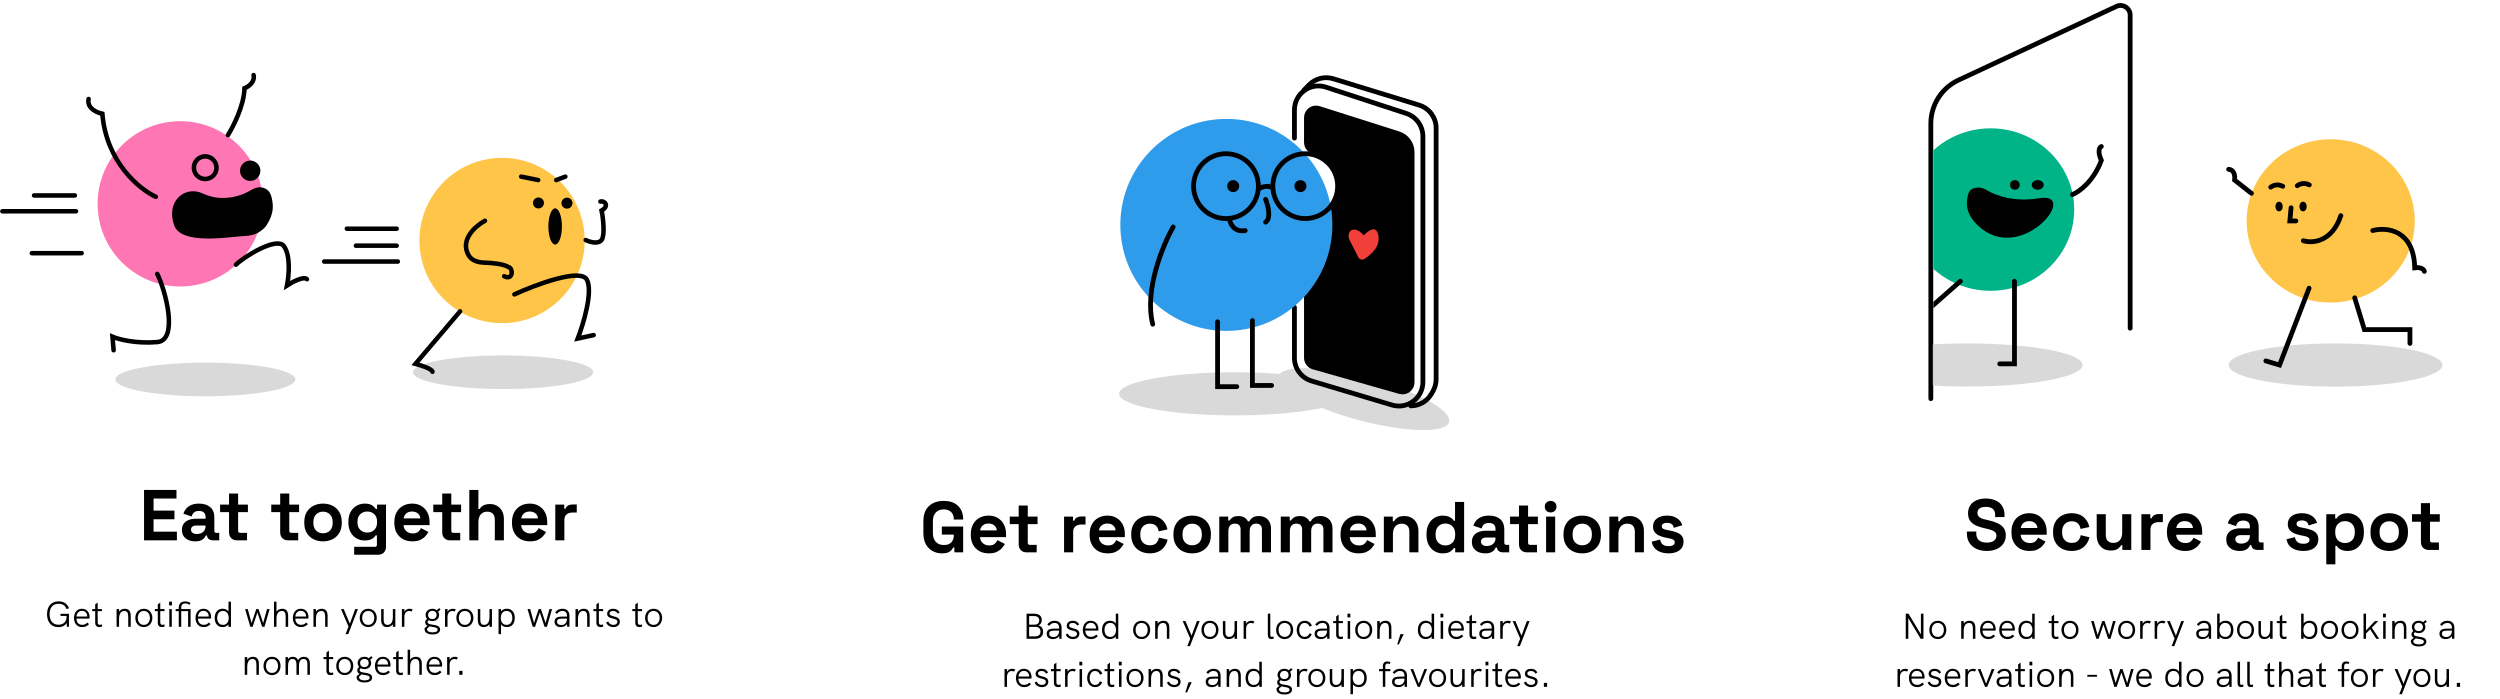 <svg width="1041" height="291" viewBox="0 0 1041 291" fill="none" xmlns="http://www.w3.org/2000/svg">
<path d="M59.98 225V204H73.48V207.6H63.94V212.61H72.64V216.21H63.94V221.4H73.66V225H59.98ZM81.331 225.42C80.271 225.42 79.321 225.24 78.481 224.88C77.641 224.5 76.971 223.96 76.471 223.26C75.991 222.54 75.751 221.67 75.751 220.65C75.751 219.63 75.991 218.78 76.471 218.1C76.971 217.4 77.651 216.88 78.511 216.54C79.391 216.18 80.391 216 81.511 216H85.591V215.16C85.591 214.46 85.371 213.89 84.931 213.45C84.491 212.99 83.791 212.76 82.831 212.76C81.891 212.76 81.191 212.98 80.731 213.42C80.271 213.84 79.971 214.39 79.831 215.07L76.351 213.9C76.591 213.14 76.971 212.45 77.491 211.83C78.031 211.19 78.741 210.68 79.621 210.3C80.521 209.9 81.611 209.7 82.891 209.7C84.851 209.7 86.401 210.19 87.541 211.17C88.681 212.15 89.251 213.57 89.251 215.43V220.98C89.251 221.58 89.531 221.88 90.091 221.88H91.291V225H88.771C88.031 225 87.421 224.82 86.941 224.46C86.461 224.1 86.221 223.62 86.221 223.02V222.99H85.651C85.571 223.23 85.391 223.55 85.111 223.95C84.831 224.33 84.391 224.67 83.791 224.97C83.191 225.27 82.371 225.42 81.331 225.42ZM81.991 222.36C83.051 222.36 83.911 222.07 84.571 221.49C85.251 220.89 85.591 220.1 85.591 219.12V218.82H81.781C81.081 218.82 80.531 218.97 80.131 219.27C79.731 219.57 79.531 219.99 79.531 220.53C79.531 221.07 79.741 221.51 80.161 221.85C80.581 222.19 81.191 222.36 81.991 222.36ZM98.671 225C97.691 225 96.891 224.7 96.271 224.1C95.671 223.48 95.371 222.66 95.371 221.64V213.24H91.651V210.12H95.371V205.5H99.151V210.12H103.231V213.24H99.151V220.98C99.151 221.58 99.431 221.88 99.991 221.88H102.871V225H98.671ZM119.97 225C118.99 225 118.19 224.7 117.57 224.1C116.97 223.48 116.67 222.66 116.67 221.64V213.24H112.95V210.12H116.67V205.5H120.45V210.12H124.53V213.24H120.45V220.98C120.45 221.58 120.73 221.88 121.29 221.88H124.17V225H119.97ZM134.504 225.42C133.024 225.42 131.694 225.12 130.514 224.52C129.334 223.92 128.404 223.05 127.724 221.91C127.044 220.77 126.704 219.4 126.704 217.8V217.32C126.704 215.72 127.044 214.35 127.724 213.21C128.404 212.07 129.334 211.2 130.514 210.6C131.694 210 133.024 209.7 134.504 209.7C135.984 209.7 137.314 210 138.494 210.6C139.674 211.2 140.604 212.07 141.284 213.21C141.964 214.35 142.304 215.72 142.304 217.32V217.8C142.304 219.4 141.964 220.77 141.284 221.91C140.604 223.05 139.674 223.92 138.494 224.52C137.314 225.12 135.984 225.42 134.504 225.42ZM134.504 222.06C135.664 222.06 136.624 221.69 137.384 220.95C138.144 220.19 138.524 219.11 138.524 217.71V217.41C138.524 216.01 138.144 214.94 137.384 214.2C136.644 213.44 135.684 213.06 134.504 213.06C133.344 213.06 132.384 213.44 131.624 214.2C130.864 214.94 130.484 216.01 130.484 217.41V217.71C130.484 219.11 130.864 220.19 131.624 220.95C132.384 221.69 133.344 222.06 134.504 222.06ZM145.073 217.62V217.14C145.073 215.58 145.383 214.25 146.003 213.15C146.623 212.03 147.443 211.18 148.463 210.6C149.503 210 150.633 209.7 151.853 209.7C153.213 209.7 154.243 209.94 154.943 210.42C155.643 210.9 156.153 211.4 156.473 211.92H157.013V210.12H160.733V227.64C160.733 228.66 160.433 229.47 159.833 230.07C159.233 230.69 158.433 231 157.433 231H147.473V227.7H156.113C156.673 227.7 156.953 227.4 156.953 226.8V222.93H156.413C156.213 223.25 155.933 223.58 155.573 223.92C155.213 224.24 154.733 224.51 154.133 224.73C153.533 224.95 152.773 225.06 151.853 225.06C150.633 225.06 149.503 224.77 148.463 224.19C147.443 223.59 146.623 222.74 146.003 221.64C145.383 220.52 145.073 219.18 145.073 217.62ZM152.933 221.76C154.093 221.76 155.063 221.39 155.843 220.65C156.623 219.91 157.013 218.87 157.013 217.53V217.23C157.013 215.87 156.623 214.83 155.843 214.11C155.083 213.37 154.113 213 152.933 213C151.773 213 150.803 213.37 150.023 214.11C149.243 214.83 148.853 215.87 148.853 217.23V217.53C148.853 218.87 149.243 219.91 150.023 220.65C150.803 221.39 151.773 221.76 152.933 221.76ZM171.704 225.42C170.224 225.42 168.914 225.11 167.774 224.49C166.654 223.85 165.774 222.96 165.134 221.82C164.514 220.66 164.204 219.3 164.204 217.74V217.38C164.204 215.82 164.514 214.47 165.134 213.33C165.754 212.17 166.624 211.28 167.744 210.66C168.864 210.02 170.164 209.7 171.644 209.7C173.104 209.7 174.374 210.03 175.454 210.69C176.534 211.33 177.374 212.23 177.974 213.39C178.574 214.53 178.874 215.86 178.874 217.38V218.67H168.044C168.084 219.69 168.464 220.52 169.184 221.16C169.904 221.8 170.784 222.12 171.824 222.12C172.884 222.12 173.664 221.89 174.164 221.43C174.664 220.97 175.044 220.46 175.304 219.9L178.394 221.52C178.114 222.04 177.704 222.61 177.164 223.23C176.644 223.83 175.944 224.35 175.064 224.79C174.184 225.21 173.064 225.42 171.704 225.42ZM168.074 215.85H175.034C174.954 214.99 174.604 214.3 173.984 213.78C173.384 213.26 172.594 213 171.614 213C170.594 213 169.784 213.26 169.184 213.78C168.584 214.3 168.214 214.99 168.074 215.85ZM187.441 225C186.461 225 185.661 224.7 185.041 224.1C184.441 223.48 184.141 222.66 184.141 221.64V213.24H180.421V210.12H184.141V205.5H187.921V210.12H192.001V213.24H187.921V220.98C187.921 221.58 188.201 221.88 188.761 221.88H191.641V225H187.441ZM195.422 225V204H199.202V211.95H199.742C199.902 211.63 200.152 211.31 200.492 210.99C200.832 210.67 201.282 210.41 201.842 210.21C202.422 209.99 203.152 209.88 204.032 209.88C205.192 209.88 206.202 210.15 207.062 210.69C207.942 211.21 208.622 211.94 209.102 212.88C209.582 213.8 209.822 214.88 209.822 216.12V225H206.042V216.42C206.042 215.3 205.762 214.46 205.202 213.9C204.662 213.34 203.882 213.06 202.862 213.06C201.702 213.06 200.802 213.45 200.162 214.23C199.522 214.99 199.202 216.06 199.202 217.44V225H195.422ZM220.689 225.42C219.209 225.42 217.899 225.11 216.759 224.49C215.639 223.85 214.759 222.96 214.119 221.82C213.499 220.66 213.189 219.3 213.189 217.74V217.38C213.189 215.82 213.499 214.47 214.119 213.33C214.739 212.17 215.609 211.28 216.729 210.66C217.849 210.02 219.149 209.7 220.629 209.7C222.089 209.7 223.359 210.03 224.439 210.69C225.519 211.33 226.359 212.23 226.959 213.39C227.559 214.53 227.859 215.86 227.859 217.38V218.67H217.029C217.069 219.69 217.449 220.52 218.169 221.16C218.889 221.8 219.769 222.12 220.809 222.12C221.869 222.12 222.649 221.89 223.149 221.43C223.649 220.97 224.029 220.46 224.289 219.9L227.379 221.52C227.099 222.04 226.689 222.61 226.149 223.23C225.629 223.83 224.929 224.35 224.049 224.79C223.169 225.21 222.049 225.42 220.689 225.42ZM217.059 215.85H224.019C223.939 214.99 223.589 214.3 222.969 213.78C222.369 213.26 221.579 213 220.599 213C219.579 213 218.769 213.26 218.169 213.78C217.569 214.3 217.199 214.99 217.059 215.85ZM231.223 225V210.12H234.943V211.8H235.483C235.703 211.2 236.063 210.76 236.563 210.48C237.083 210.2 237.683 210.06 238.363 210.06H240.163V213.42H238.303C237.343 213.42 236.553 213.68 235.933 214.2C235.313 214.7 235.003 215.48 235.003 216.54V225H231.223Z" fill="black"/>
<path d="M25.195 256.47V255.6H28.72V261H27.864L27.715 259.365C27.145 260.52 25.869 261.15 24.265 261.15C21.22 261.15 19.584 258.87 19.584 255.75C19.584 252.645 21.204 250.395 24.415 250.395C26.619 250.395 28.029 251.46 28.72 253.26L27.73 253.635C27.204 252.21 26.154 251.415 24.415 251.415C21.895 251.415 20.649 253.125 20.649 255.705C20.649 258.195 21.744 260.13 24.34 260.13C26.14 260.13 27.715 259.185 27.715 256.8V256.47H25.195ZM37.309 256.935C37.309 257.145 37.294 257.4 37.264 257.58H31.849C31.879 259.2 32.779 260.175 34.234 260.175C35.044 260.175 35.689 259.965 36.364 259.245L37.084 259.875C36.214 260.79 35.359 261.12 34.219 261.12C31.969 261.12 30.814 259.44 30.814 257.34C30.814 255.255 31.954 253.485 34.099 253.485C36.364 253.485 37.309 255.255 37.309 256.935ZM34.099 254.355C32.764 254.355 31.939 255.405 31.849 256.71H36.319C36.319 256.68 36.304 256.605 36.304 256.47C36.229 255.27 35.464 254.355 34.099 254.355ZM42.457 260.01L42.472 260.925C42.082 261.045 41.692 261.12 41.347 261.12C40.357 261.12 39.637 260.565 39.637 259.26V254.475H38.407V253.605H39.637V251.685L40.672 250.905V253.605H42.457V254.475H40.672V259.125C40.672 259.845 41.002 260.175 41.587 260.175C41.842 260.175 42.127 260.115 42.457 260.01ZM52.018 253.485C53.608 253.485 54.433 254.505 54.433 256.47V261H53.398V256.725C53.398 255.135 52.888 254.4 51.778 254.4C50.383 254.4 49.573 255.6 49.573 257.685V261H48.538V253.605H49.573V254.685C50.053 253.935 50.953 253.485 52.018 253.485ZM59.885 261.12C57.77 261.12 56.345 259.485 56.345 257.295C56.345 255.105 57.77 253.485 59.885 253.485C61.985 253.485 63.44 255.105 63.44 257.295C63.44 259.47 62 261.12 59.885 261.12ZM59.885 260.205C61.475 260.205 62.405 258.945 62.405 257.295C62.405 255.615 61.46 254.4 59.885 254.4C58.295 254.4 57.38 255.63 57.38 257.295C57.38 258.975 58.31 260.205 59.885 260.205ZM68.517 260.01L68.532 260.925C68.142 261.045 67.752 261.12 67.407 261.12C66.417 261.12 65.697 260.565 65.697 259.26V254.475H64.467V253.605H65.697V251.685L66.732 250.905V253.605H68.517V254.475H66.732V259.125C66.732 259.845 67.062 260.175 67.647 260.175C67.902 260.175 68.187 260.115 68.517 260.01ZM70.406 252.075V250.545H71.606V252.075H70.406ZM70.496 261V253.605H71.531V261H70.496ZM79.361 253.605V261H78.326V254.475H75.46V261H74.425V254.475H73.15V253.605H74.425V253.005C74.425 251.25 75.611 250.425 77.066 250.425C77.966 250.425 78.686 250.665 79.361 251.13L78.865 251.85C78.371 251.49 77.831 251.28 77.111 251.28C76.046 251.28 75.46 251.805 75.46 253.02V253.605H79.361ZM87.904 256.935C87.904 257.145 87.889 257.4 87.859 257.58H82.445C82.475 259.2 83.374 260.175 84.829 260.175C85.639 260.175 86.284 259.965 86.96 259.245L87.68 259.875C86.809 260.79 85.954 261.12 84.814 261.12C82.564 261.12 81.409 259.44 81.409 257.34C81.409 255.255 82.549 253.485 84.695 253.485C86.96 253.485 87.904 255.255 87.904 256.935ZM84.695 254.355C83.359 254.355 82.534 255.405 82.445 256.71H86.915C86.915 256.68 86.9 256.605 86.9 256.47C86.825 255.27 86.059 254.355 84.695 254.355ZM95.138 250.545H96.173V261H95.138V260.01C94.598 260.7 93.773 261.12 92.693 261.12C90.533 261.12 89.408 259.5 89.408 257.295C89.408 254.985 90.638 253.47 92.693 253.47C93.743 253.47 94.583 253.875 95.138 254.595V250.545ZM92.843 260.205C94.403 260.205 95.228 258.975 95.228 257.295C95.228 255.54 94.328 254.385 92.843 254.385C91.343 254.385 90.443 255.54 90.443 257.295C90.443 258.975 91.268 260.205 92.843 260.205ZM104.231 261L102.056 253.605H103.166L104.756 259.44L106.706 253.605H107.651L109.586 259.44L111.191 253.605H112.286L110.126 261H109.151L107.186 255.03L105.191 261H104.231ZM117.57 253.485C119.16 253.485 119.985 254.505 119.985 256.47V261H118.95V256.725C118.95 255.12 118.44 254.4 117.33 254.4C115.92 254.4 115.125 255.555 115.125 257.595V261H114.09V250.545H115.125V254.685C115.605 253.935 116.505 253.485 117.57 253.485ZM128.437 256.935C128.437 257.145 128.422 257.4 128.392 257.58H122.977C123.007 259.2 123.907 260.175 125.362 260.175C126.172 260.175 126.817 259.965 127.492 259.245L128.212 259.875C127.342 260.79 126.487 261.12 125.347 261.12C123.097 261.12 121.942 259.44 121.942 257.34C121.942 255.255 123.082 253.485 125.227 253.485C127.492 253.485 128.437 255.255 128.437 256.935ZM125.227 254.355C123.892 254.355 123.067 255.405 122.977 256.71H127.447C127.447 256.68 127.432 256.605 127.432 256.47C127.357 255.27 126.592 254.355 125.227 254.355ZM134.005 253.485C135.595 253.485 136.42 254.505 136.42 256.47V261H135.385V256.725C135.385 255.135 134.875 254.4 133.765 254.4C132.37 254.4 131.56 255.6 131.56 257.685V261H130.525V253.605H131.56V254.685C132.04 253.935 132.94 253.485 134.005 253.485ZM143.889 264.06L145.119 260.91L141.984 253.605H143.124L145.674 259.695L147.909 253.605H149.049L144.999 264.06H143.889ZM153.327 261.12C151.212 261.12 149.787 259.485 149.787 257.295C149.787 255.105 151.212 253.485 153.327 253.485C155.427 253.485 156.882 255.105 156.882 257.295C156.882 259.47 155.442 261.12 153.327 261.12ZM153.327 260.205C154.917 260.205 155.847 258.945 155.847 257.295C155.847 255.615 154.902 254.4 153.327 254.4C151.737 254.4 150.822 255.63 150.822 257.295C150.822 258.975 151.752 260.205 153.327 260.205ZM163.579 253.605H164.614V261H163.579V259.935C163.054 260.73 162.109 261.12 161.134 261.12C159.454 261.12 158.719 259.965 158.719 258.135V253.605H159.754V257.88C159.754 259.08 159.964 260.205 161.374 260.205C162.844 260.205 163.579 258.93 163.579 257.01V253.605ZM170.576 253.485C171.026 253.485 171.446 253.575 171.851 253.8L171.341 254.64C170.996 254.49 170.681 254.415 170.366 254.415C169.226 254.415 168.386 255.27 168.386 256.875V261H167.351V253.605H168.386V254.715C168.926 253.74 169.826 253.485 170.576 253.485ZM180.038 260.1C181.508 260.325 183.248 260.535 183.248 262.14C183.248 263.535 181.943 264.18 180.083 264.18C178.028 264.18 176.783 263.37 176.783 261.9C176.783 261.75 176.798 261.66 176.813 261.57L178.013 260.55C177.443 260.295 177.053 259.875 177.053 259.14C177.053 258.54 177.323 258.09 177.848 257.73C177.458 257.28 177.218 256.71 177.218 256.05C177.218 254.55 178.448 253.485 180.038 253.485C180.758 253.485 181.403 253.71 181.883 254.085L182.903 253.2L183.443 253.875L182.438 254.715C182.693 255.12 182.843 255.585 182.843 256.11C182.843 257.625 181.613 258.63 180.053 258.63C179.483 258.63 178.958 258.495 178.523 258.255C178.223 258.42 178.043 258.69 178.043 259.005C178.043 259.755 178.973 259.935 180.038 260.1ZM180.053 254.355C179.003 254.355 178.238 255.06 178.238 256.08C178.238 257.04 178.928 257.775 180.038 257.775C181.148 257.775 181.808 257.055 181.808 256.08C181.808 255.06 181.118 254.355 180.053 254.355ZM180.128 263.31C181.433 263.31 182.213 262.95 182.213 262.23C182.213 261.33 181.043 261.195 179.813 261C179.483 260.955 179.138 260.895 178.823 260.82L177.818 261.795C177.803 261.87 177.803 261.9 177.803 261.93C177.803 262.98 178.868 263.31 180.128 263.31ZM188.535 253.485C188.985 253.485 189.405 253.575 189.81 253.8L189.3 254.64C188.955 254.49 188.64 254.415 188.325 254.415C187.185 254.415 186.345 255.27 186.345 256.875V261H185.31V253.605H186.345V254.715C186.885 253.74 187.785 253.485 188.535 253.485ZM193.567 261.12C191.452 261.12 190.027 259.485 190.027 257.295C190.027 255.105 191.452 253.485 193.567 253.485C195.667 253.485 197.122 255.105 197.122 257.295C197.122 259.47 195.682 261.12 193.567 261.12ZM193.567 260.205C195.157 260.205 196.087 258.945 196.087 257.295C196.087 255.615 195.142 254.4 193.567 254.4C191.977 254.4 191.062 255.63 191.062 257.295C191.062 258.975 191.992 260.205 193.567 260.205ZM203.818 253.605H204.853V261H203.818V259.935C203.293 260.73 202.348 261.12 201.373 261.12C199.693 261.12 198.958 259.965 198.958 258.135V253.605H199.993V257.88C199.993 259.08 200.203 260.205 201.613 260.205C203.083 260.205 203.818 258.93 203.818 257.01V253.605ZM211.071 253.47C213.126 253.47 214.356 254.985 214.356 257.295C214.356 259.5 213.231 261.12 211.071 261.12C209.991 261.12 209.166 260.7 208.626 260.01V264.06H207.591V253.605H208.626V254.595C209.181 253.875 210.021 253.47 211.071 253.47ZM210.921 260.205C212.496 260.205 213.321 258.975 213.321 257.295C213.321 255.54 212.421 254.385 210.921 254.385C209.436 254.385 208.536 255.54 208.536 257.295C208.536 258.975 209.361 260.205 210.921 260.205ZM221.828 261L219.653 253.605H220.763L222.353 259.44L224.303 253.605H225.248L227.183 259.44L228.788 253.605H229.883L227.723 261H226.748L224.783 255.03L222.788 261H221.828ZM234.179 253.485C236.039 253.485 237.119 254.55 237.119 256.395V261H236.174L236.114 259.86C235.529 260.685 234.629 261.12 233.459 261.12C231.854 261.12 230.909 260.28 230.909 258.855C230.909 258.105 231.209 257.535 231.749 257.205C232.319 256.875 233.114 256.74 234.569 256.74H236.084V256.395C236.084 255.105 235.409 254.4 234.164 254.4C233.234 254.4 232.514 254.805 231.914 255.63L231.164 255C231.959 253.965 232.919 253.485 234.179 253.485ZM233.759 260.265C235.184 260.265 236.084 259.26 236.084 257.685V257.58H234.659C233.294 257.58 232.709 257.67 232.349 257.955C232.079 258.165 231.944 258.495 231.944 258.915C231.944 259.74 232.649 260.265 233.759 260.265ZM243.121 253.485C244.711 253.485 245.536 254.505 245.536 256.47V261H244.501V256.725C244.501 255.135 243.991 254.4 242.881 254.4C241.486 254.4 240.676 255.6 240.676 257.685V261H239.641V253.605H240.676V254.685C241.156 253.935 242.056 253.485 243.121 253.485ZM251.154 260.01L251.169 260.925C250.779 261.045 250.389 261.12 250.044 261.12C249.054 261.12 248.334 260.565 248.334 259.26V254.475H247.104V253.605H248.334V251.685L249.369 250.905V253.605H251.154V254.475H249.369V259.125C249.369 259.845 249.699 260.175 250.284 260.175C250.539 260.175 250.824 260.115 251.154 260.01ZM255.441 261.12C253.986 261.12 252.801 260.37 252.411 259.185L253.281 258.795C253.551 259.56 254.271 260.205 255.426 260.205C256.431 260.205 257.076 259.71 257.076 258.93C257.076 256.965 252.816 258.195 252.816 255.57C252.816 254.28 253.866 253.485 255.351 253.485C256.536 253.485 257.496 253.98 258.006 255.03L257.181 255.48C256.821 254.82 256.236 254.4 255.321 254.4C254.406 254.4 253.821 254.775 253.821 255.42C253.821 257.175 258.096 256.065 258.096 258.87C258.096 260.37 256.866 261.12 255.441 261.12ZM267.355 260.01L267.37 260.925C266.98 261.045 266.59 261.12 266.245 261.12C265.255 261.12 264.535 260.565 264.535 259.26V254.475H263.305V253.605H264.535V251.685L265.57 250.905V253.605H267.355V254.475H265.57V259.125C265.57 259.845 265.9 260.175 266.485 260.175C266.74 260.175 267.025 260.115 267.355 260.01ZM272.156 261.12C270.041 261.12 268.616 259.485 268.616 257.295C268.616 255.105 270.041 253.485 272.156 253.485C274.256 253.485 275.711 255.105 275.711 257.295C275.711 259.47 274.271 261.12 272.156 261.12ZM272.156 260.205C273.746 260.205 274.676 258.945 274.676 257.295C274.676 255.615 273.731 254.4 272.156 254.4C270.566 254.4 269.651 255.63 269.651 257.295C269.651 258.975 270.581 260.205 272.156 260.205ZM105.389 273.485C106.979 273.485 107.804 274.505 107.804 276.47V281H106.769V276.725C106.769 275.135 106.259 274.4 105.149 274.4C103.754 274.4 102.944 275.6 102.944 277.685V281H101.909V273.605H102.944V274.685C103.424 273.935 104.324 273.485 105.389 273.485ZM113.257 281.12C111.142 281.12 109.717 279.485 109.717 277.295C109.717 275.105 111.142 273.485 113.257 273.485C115.357 273.485 116.812 275.105 116.812 277.295C116.812 279.47 115.372 281.12 113.257 281.12ZM113.257 280.205C114.847 280.205 115.777 278.945 115.777 277.295C115.777 275.615 114.832 274.4 113.257 274.4C111.667 274.4 110.752 275.63 110.752 277.295C110.752 278.975 111.682 280.205 113.257 280.205ZM126.537 273.485C128.307 273.485 129.042 274.655 129.042 276.38V281H128.007V276.665C128.007 276.035 128.007 274.4 126.387 274.4C124.887 274.4 124.482 275.78 124.482 277.445V281H123.447V276.725C123.447 275.495 123.072 274.4 121.782 274.4C120.342 274.4 119.937 275.765 119.937 277.445V281H118.902L118.887 273.605H119.892V274.505C120.357 273.77 121.107 273.485 121.932 273.485C122.967 273.485 123.732 273.935 124.107 274.91C124.587 273.965 125.412 273.485 126.537 273.485ZM138.749 280.01L138.764 280.925C138.374 281.045 137.984 281.12 137.639 281.12C136.649 281.12 135.929 280.565 135.929 279.26V274.475H134.699V273.605H135.929V271.685L136.964 270.905V273.605H138.749V274.475H136.964V279.125C136.964 279.845 137.294 280.175 137.879 280.175C138.134 280.175 138.419 280.115 138.749 280.01ZM143.55 281.12C141.435 281.12 140.01 279.485 140.01 277.295C140.01 275.105 141.435 273.485 143.55 273.485C145.65 273.485 147.105 275.105 147.105 277.295C147.105 279.47 145.665 281.12 143.55 281.12ZM143.55 280.205C145.14 280.205 146.07 278.945 146.07 277.295C146.07 275.615 145.125 274.4 143.55 274.4C141.96 274.4 141.045 275.63 141.045 277.295C141.045 278.975 141.975 280.205 143.55 280.205ZM151.745 280.1C153.215 280.325 154.955 280.535 154.955 282.14C154.955 283.535 153.65 284.18 151.79 284.18C149.735 284.18 148.49 283.37 148.49 281.9C148.49 281.75 148.505 281.66 148.52 281.57L149.72 280.55C149.15 280.295 148.76 279.875 148.76 279.14C148.76 278.54 149.03 278.09 149.555 277.73C149.165 277.28 148.925 276.71 148.925 276.05C148.925 274.55 150.155 273.485 151.745 273.485C152.465 273.485 153.11 273.71 153.59 274.085L154.61 273.2L155.15 273.875L154.145 274.715C154.4 275.12 154.55 275.585 154.55 276.11C154.55 277.625 153.32 278.63 151.76 278.63C151.19 278.63 150.665 278.495 150.23 278.255C149.93 278.42 149.75 278.69 149.75 279.005C149.75 279.755 150.68 279.935 151.745 280.1ZM151.76 274.355C150.71 274.355 149.945 275.06 149.945 276.08C149.945 277.04 150.635 277.775 151.745 277.775C152.855 277.775 153.515 277.055 153.515 276.08C153.515 275.06 152.825 274.355 151.76 274.355ZM151.835 283.31C153.14 283.31 153.92 282.95 153.92 282.23C153.92 281.33 152.75 281.195 151.52 281C151.19 280.955 150.845 280.895 150.53 280.82L149.525 281.795C149.51 281.87 149.51 281.9 149.51 281.93C149.51 282.98 150.575 283.31 151.835 283.31ZM162.619 276.935C162.619 277.145 162.604 277.4 162.574 277.58H157.159C157.189 279.2 158.089 280.175 159.544 280.175C160.354 280.175 160.999 279.965 161.674 279.245L162.394 279.875C161.524 280.79 160.669 281.12 159.529 281.12C157.279 281.12 156.124 279.44 156.124 277.34C156.124 275.255 157.264 273.485 159.409 273.485C161.674 273.485 162.619 275.255 162.619 276.935ZM159.409 274.355C158.074 274.355 157.249 275.405 157.159 276.71H161.629C161.629 276.68 161.614 276.605 161.614 276.47C161.539 275.27 160.774 274.355 159.409 274.355ZM167.767 280.01L167.782 280.925C167.392 281.045 167.002 281.12 166.657 281.12C165.667 281.12 164.947 280.565 164.947 279.26V274.475H163.717V273.605H164.947V271.685L165.982 270.905V273.605H167.767V274.475H165.982V279.125C165.982 279.845 166.312 280.175 166.897 280.175C167.152 280.175 167.437 280.115 167.767 280.01ZM173.226 273.485C174.816 273.485 175.641 274.505 175.641 276.47V281H174.606V276.725C174.606 275.12 174.096 274.4 172.986 274.4C171.576 274.4 170.781 275.555 170.781 277.595V281H169.746V270.545H170.781V274.685C171.261 273.935 172.161 273.485 173.226 273.485ZM184.093 276.935C184.093 277.145 184.078 277.4 184.048 277.58H178.633C178.663 279.2 179.563 280.175 181.018 280.175C181.828 280.175 182.473 279.965 183.148 279.245L183.868 279.875C182.998 280.79 182.143 281.12 181.003 281.12C178.753 281.12 177.598 279.44 177.598 277.34C177.598 275.255 178.738 273.485 180.883 273.485C183.148 273.485 184.093 275.255 184.093 276.935ZM180.883 274.355C179.548 274.355 178.723 275.405 178.633 276.71H183.103C183.103 276.68 183.088 276.605 183.088 276.47C183.013 275.27 182.248 274.355 180.883 274.355ZM189.407 273.485C189.857 273.485 190.277 273.575 190.682 273.8L190.172 274.64C189.827 274.49 189.512 274.415 189.197 274.415C188.057 274.415 187.217 275.27 187.217 276.875V281H186.182V273.605H187.217V274.715C187.757 273.74 188.657 273.485 189.407 273.485ZM191.233 281V279.35H192.583V281H191.233Z" fill="black"/>
<ellipse cx="209.5" cy="155" rx="37.5" ry="7" fill="#D9D9D9"/>
<circle cx="209.062" cy="100.147" r="34.411" transform="rotate(-4.758 209.062 100.147)" fill="#FFC548"/>
<circle cx="236.084" cy="84.589" r="2.293" transform="rotate(-4.758 236.084 84.589)" fill="black"/>
<circle cx="224.21" cy="84.511" r="2.293" transform="rotate(-4.758 224.21 84.511)" fill="black"/>
<path d="M217.021 73.551L224.092 74.966" stroke="black" stroke-width="1.886" stroke-linecap="round"/>
<path d="M148.199 102.306H165.169" stroke="black" stroke-width="1.886" stroke-linecap="round"/>
<path d="M135 108.905H165.64" stroke="black" stroke-width="1.886" stroke-linecap="round"/>
<path d="M144.428 95.235H165.169" stroke="black" stroke-width="1.886" stroke-linecap="round"/>
<ellipse cx="231.163" cy="94.292" rx="2.828" ry="7.542" fill="black"/>
<path d="M231.634 74.965L235.405 73.551" stroke="black" stroke-width="1.886" stroke-linecap="round"/>
<path d="M201.937 91.935C197.711 94.253 191.381 99.999 195.194 106.405C196.469 108.548 199.093 109.284 201.586 109.355C205.238 109.459 209.701 109.928 211.836 111.262C213.722 111.734 213.722 116.919 209.95 115.033" stroke="black" stroke-width="1.886" stroke-linecap="round"/>
<path d="M243.89 99.949C245.462 100.735 248.981 101.835 250.49 99.949C251.998 98.064 251.118 90.364 250.49 87.693C253.789 85.807 251.904 83.45 250.018 83.922" stroke="black" stroke-width="1.886" stroke-linecap="round"/>
<path d="M214.193 122.576C223.149 118.49 241.722 111.545 244.362 116.448C247.001 121.35 242.948 134.832 240.591 140.96L247.19 139.545M191.566 129.646L173 151.5C175.357 152.128 180.071 153.668 180.071 154.8" stroke="black" stroke-width="1.886" stroke-linecap="round"/>
<circle cx="75.062" cy="84.879" r="34.411" transform="rotate(-4.758 75.062 84.879)" fill="#FE76B4"/>
<path d="M64.884 81.942C58.164 78.875 44.302 67.667 42.613 47.374C40.369 46.93 36.084 45.079 36.898 41.227" stroke="black" stroke-width="1.886" stroke-linecap="round"/>
<circle cx="85.441" cy="69.825" r="4.714" transform="rotate(-4.758 85.441 69.825)" stroke="black" stroke-width="1.886"/>
<circle cx="104.188" cy="71.102" r="4.242" transform="rotate(-4.758 104.188 71.102)" fill="black"/>
<path d="M96.201 83.12C89.664 84.137 85.71 82.101 82.774 80.926C76.472 79.085 70.325 84.8 73.417 93.53C75.938 100.648 94.029 97.963 99.292 97.525C103.717 97.157 106.093 97.379 109.266 94.397C109.672 94.015 110.024 93.576 110.32 93.103C113.195 88.502 112.848 85.563 112.251 82.73C111.774 80.461 110.727 79.284 108.798 78.975C107.451 78.76 106.131 79.302 104.958 79.997C103.084 81.107 100.451 82.458 96.201 83.12Z" fill="black" stroke="black" stroke-width="1.886" stroke-linecap="round"/>
<path d="M94.912 56.265C97 52.938 101.646 43.974 101.804 36.771C103.33 36.17 106.227 34.227 105.601 31.251" stroke="black" stroke-width="1.886" stroke-linecap="round"/>
<path d="M98.263 110.214C101.46 106.952 115.172 98.495 118.147 102.41C121.121 106.325 120.298 115.002 119.515 118.851C121.76 117.403 126.562 114.859 127.814 116.269" stroke="black" stroke-width="1.886" stroke-linecap="round"/>
<path d="M65.472 114.058C68.864 120.714 74.488 141.689 65.469 142.44C56.45 143.19 49.288 141.264 46.835 140.207L47.305 145.844" stroke="black" stroke-width="1.886" stroke-linecap="round"/>
<path d="M14.199 81.381H31.169" stroke="black" stroke-width="1.886" stroke-linecap="round"/>
<path d="M1 87.981H31.64" stroke="black" stroke-width="1.886" stroke-linecap="round"/>
<path d="M13.256 105.422H33.997" stroke="black" stroke-width="1.886" stroke-linecap="round"/>
<ellipse cx="85.5" cy="158" rx="37.5" ry="7" fill="#D9D9D9"/>
<path d="M392.24 230.42C390.8 230.42 389.49 230.1 388.31 229.46C387.15 228.8 386.22 227.85 385.52 226.61C384.84 225.35 384.5 223.82 384.5 222.02V216.98C384.5 214.28 385.26 212.21 386.78 210.77C388.3 209.31 390.36 208.58 392.96 208.58C395.54 208.58 397.53 209.27 398.93 210.65C400.35 212.01 401.06 213.86 401.06 216.2V216.32H397.16V216.08C397.16 215.34 397 214.67 396.68 214.07C396.38 213.47 395.92 213 395.3 212.66C394.68 212.3 393.9 212.12 392.96 212.12C391.56 212.12 390.46 212.55 389.66 213.41C388.86 214.27 388.46 215.44 388.46 216.92V222.08C388.46 223.54 388.86 224.72 389.66 225.62C390.46 226.5 391.58 226.94 393.02 226.94C394.46 226.94 395.51 226.56 396.17 225.8C396.83 225.04 397.16 224.08 397.16 222.92V222.62H392.18V219.26H401.06V230H397.4V227.99H396.86C396.72 228.33 396.49 228.69 396.17 229.07C395.87 229.45 395.41 229.77 394.79 230.03C394.17 230.29 393.32 230.42 392.24 230.42ZM411.743 230.42C410.263 230.42 408.953 230.11 407.813 229.49C406.693 228.85 405.813 227.96 405.173 226.82C404.553 225.66 404.243 224.3 404.243 222.74V222.38C404.243 220.82 404.553 219.47 405.173 218.33C405.793 217.17 406.663 216.28 407.783 215.66C408.903 215.02 410.203 214.7 411.683 214.7C413.143 214.7 414.413 215.03 415.493 215.69C416.573 216.33 417.413 217.23 418.013 218.39C418.613 219.53 418.913 220.86 418.913 222.38V223.67H408.083C408.123 224.69 408.503 225.52 409.223 226.16C409.943 226.8 410.823 227.12 411.863 227.12C412.923 227.12 413.703 226.89 414.203 226.43C414.703 225.97 415.083 225.46 415.343 224.9L418.433 226.52C418.153 227.04 417.743 227.61 417.203 228.23C416.683 228.83 415.983 229.35 415.103 229.79C414.223 230.21 413.103 230.42 411.743 230.42ZM408.113 220.85H415.073C414.993 219.99 414.643 219.3 414.023 218.78C413.423 218.26 412.633 218 411.653 218C410.633 218 409.823 218.26 409.223 218.78C408.623 219.3 408.253 219.99 408.113 220.85ZM427.48 230C426.5 230 425.7 229.7 425.08 229.1C424.48 228.48 424.18 227.66 424.18 226.64V218.24H420.46V215.12H424.18V210.5H427.96V215.12H432.04V218.24H427.96V225.98C427.96 226.58 428.24 226.88 428.8 226.88H431.68V230H427.48ZM443.079 230V215.12H446.799V216.8H447.339C447.559 216.2 447.919 215.76 448.419 215.48C448.939 215.2 449.539 215.06 450.219 215.06H452.019V218.42H450.159C449.199 218.42 448.409 218.68 447.789 219.2C447.169 219.7 446.859 220.48 446.859 221.54V230H443.079ZM461.226 230.42C459.746 230.42 458.436 230.11 457.296 229.49C456.176 228.85 455.296 227.96 454.656 226.82C454.036 225.66 453.726 224.3 453.726 222.74V222.38C453.726 220.82 454.036 219.47 454.656 218.33C455.276 217.17 456.146 216.28 457.266 215.66C458.386 215.02 459.686 214.7 461.166 214.7C462.626 214.7 463.896 215.03 464.976 215.69C466.056 216.33 466.896 217.23 467.496 218.39C468.096 219.53 468.396 220.86 468.396 222.38V223.67H457.566C457.606 224.69 457.986 225.52 458.706 226.16C459.426 226.8 460.306 227.12 461.346 227.12C462.406 227.12 463.186 226.89 463.686 226.43C464.186 225.97 464.566 225.46 464.826 224.9L467.916 226.52C467.636 227.04 467.226 227.61 466.686 228.23C466.166 228.83 465.466 229.35 464.586 229.79C463.706 230.21 462.586 230.42 461.226 230.42ZM457.596 220.85H464.556C464.476 219.99 464.126 219.3 463.506 218.78C462.906 218.26 462.116 218 461.136 218C460.116 218 459.306 218.26 458.706 218.78C458.106 219.3 457.736 219.99 457.596 220.85ZM478.75 230.42C477.31 230.42 476 230.12 474.82 229.52C473.66 228.92 472.74 228.05 472.06 226.91C471.38 225.77 471.04 224.39 471.04 222.77V222.35C471.04 220.73 471.38 219.35 472.06 218.21C472.74 217.07 473.66 216.2 474.82 215.6C476 215 477.31 214.7 478.75 214.7C480.17 214.7 481.39 214.95 482.41 215.45C483.43 215.95 484.25 216.64 484.87 217.52C485.51 218.38 485.93 219.36 486.13 220.46L482.47 221.24C482.39 220.64 482.21 220.1 481.93 219.62C481.65 219.14 481.25 218.76 480.73 218.48C480.23 218.2 479.6 218.06 478.84 218.06C478.08 218.06 477.39 218.23 476.77 218.57C476.17 218.89 475.69 219.38 475.33 220.04C474.99 220.68 474.82 221.47 474.82 222.41V222.71C474.82 223.65 474.99 224.45 475.33 225.11C475.69 225.75 476.17 226.24 476.77 226.58C477.39 226.9 478.08 227.06 478.84 227.06C479.98 227.06 480.84 226.77 481.42 226.19C482.02 225.59 482.4 224.81 482.56 223.85L486.22 224.72C485.96 225.78 485.51 226.75 484.87 227.63C484.25 228.49 483.43 229.17 482.41 229.67C481.39 230.17 480.17 230.42 478.75 230.42ZM496.418 230.42C494.938 230.42 493.608 230.12 492.428 229.52C491.248 228.92 490.318 228.05 489.638 226.91C488.958 225.77 488.618 224.4 488.618 222.8V222.32C488.618 220.72 488.958 219.35 489.638 218.21C490.318 217.07 491.248 216.2 492.428 215.6C493.608 215 494.938 214.7 496.418 214.7C497.898 214.7 499.228 215 500.408 215.6C501.588 216.2 502.518 217.07 503.198 218.21C503.878 219.35 504.218 220.72 504.218 222.32V222.8C504.218 224.4 503.878 225.77 503.198 226.91C502.518 228.05 501.588 228.92 500.408 229.52C499.228 230.12 497.898 230.42 496.418 230.42ZM496.418 227.06C497.578 227.06 498.538 226.69 499.298 225.95C500.058 225.19 500.438 224.11 500.438 222.71V222.41C500.438 221.01 500.058 219.94 499.298 219.2C498.558 218.44 497.598 218.06 496.418 218.06C495.258 218.06 494.298 218.44 493.538 219.2C492.778 219.94 492.398 221.01 492.398 222.41V222.71C492.398 224.11 492.778 225.19 493.538 225.95C494.298 226.69 495.258 227.06 496.418 227.06ZM507.707 230V215.12H511.427V216.74H511.967C512.227 216.24 512.657 215.81 513.257 215.45C513.857 215.07 514.647 214.88 515.627 214.88C516.687 214.88 517.537 215.09 518.177 215.51C518.817 215.91 519.307 216.44 519.647 217.1H520.187C520.527 216.46 521.007 215.93 521.627 215.51C522.247 215.09 523.127 214.88 524.267 214.88C525.187 214.88 526.017 215.08 526.757 215.48C527.517 215.86 528.117 216.45 528.557 217.25C529.017 218.03 529.247 219.02 529.247 220.22V230H525.467V220.49C525.467 219.67 525.257 219.06 524.837 218.66C524.417 218.24 523.827 218.03 523.067 218.03C522.207 218.03 521.537 218.31 521.057 218.87C520.597 219.41 520.367 220.19 520.367 221.21V230H516.587V220.49C516.587 219.67 516.377 219.06 515.957 218.66C515.537 218.24 514.947 218.03 514.187 218.03C513.327 218.03 512.657 218.31 512.177 218.87C511.717 219.41 511.487 220.19 511.487 221.21V230H507.707ZM533.313 230V215.12H537.033V216.74H537.573C537.833 216.24 538.263 215.81 538.863 215.45C539.463 215.07 540.253 214.88 541.233 214.88C542.293 214.88 543.143 215.09 543.783 215.51C544.423 215.91 544.913 216.44 545.253 217.1H545.793C546.133 216.46 546.613 215.93 547.233 215.51C547.853 215.09 548.733 214.88 549.873 214.88C550.793 214.88 551.623 215.08 552.363 215.48C553.123 215.86 553.723 216.45 554.163 217.25C554.623 218.03 554.853 219.02 554.853 220.22V230H551.073V220.49C551.073 219.67 550.863 219.06 550.443 218.66C550.023 218.24 549.433 218.03 548.673 218.03C547.813 218.03 547.143 218.31 546.663 218.87C546.203 219.41 545.973 220.19 545.973 221.21V230H542.193V220.49C542.193 219.67 541.983 219.06 541.563 218.66C541.143 218.24 540.553 218.03 539.793 218.03C538.933 218.03 538.263 218.31 537.783 218.87C537.323 219.41 537.093 220.19 537.093 221.21V230H533.313ZM565.698 230.42C564.218 230.42 562.908 230.11 561.768 229.49C560.648 228.85 559.768 227.96 559.128 226.82C558.508 225.66 558.198 224.3 558.198 222.74V222.38C558.198 220.82 558.508 219.47 559.128 218.33C559.748 217.17 560.618 216.28 561.738 215.66C562.858 215.02 564.158 214.7 565.638 214.7C567.098 214.7 568.368 215.03 569.448 215.69C570.528 216.33 571.368 217.23 571.968 218.39C572.568 219.53 572.868 220.86 572.868 222.38V223.67H562.038C562.078 224.69 562.458 225.52 563.178 226.16C563.898 226.8 564.778 227.12 565.818 227.12C566.878 227.12 567.658 226.89 568.158 226.43C568.658 225.97 569.038 225.46 569.298 224.9L572.388 226.52C572.108 227.04 571.698 227.61 571.158 228.23C570.638 228.83 569.938 229.35 569.058 229.79C568.178 230.21 567.058 230.42 565.698 230.42ZM562.068 220.85H569.028C568.948 219.99 568.598 219.3 567.978 218.78C567.378 218.26 566.588 218 565.608 218C564.588 218 563.778 218.26 563.178 218.78C562.578 219.3 562.208 219.99 562.068 220.85ZM576.233 230V215.12H579.953V217.07H580.493C580.733 216.55 581.183 216.06 581.843 215.6C582.503 215.12 583.503 214.88 584.843 214.88C586.003 214.88 587.013 215.15 587.873 215.69C588.753 216.21 589.433 216.94 589.913 217.88C590.393 218.8 590.633 219.88 590.633 221.12V230H586.853V221.42C586.853 220.3 586.573 219.46 586.013 218.9C585.473 218.34 584.693 218.06 583.673 218.06C582.513 218.06 581.613 218.45 580.973 219.23C580.333 219.99 580.013 221.06 580.013 222.44V230H576.233ZM600.719 230.42C599.539 230.42 598.429 230.13 597.389 229.55C596.369 228.95 595.549 228.08 594.929 226.94C594.309 225.8 593.999 224.42 593.999 222.8V222.32C593.999 220.7 594.309 219.32 594.929 218.18C595.549 217.04 596.369 216.18 597.389 215.6C598.409 215 599.519 214.7 600.719 214.7C601.619 214.7 602.369 214.81 602.969 215.03C603.589 215.23 604.089 215.49 604.469 215.81C604.849 216.13 605.139 216.47 605.339 216.83H605.879V209H609.659V230H605.939V228.2H605.399C605.059 228.76 604.529 229.27 603.809 229.73C603.109 230.19 602.079 230.42 600.719 230.42ZM601.859 227.12C603.019 227.12 603.989 226.75 604.769 226.01C605.549 225.25 605.939 224.15 605.939 222.71V222.41C605.939 220.97 605.549 219.88 604.769 219.14C604.009 218.38 603.039 218 601.859 218C600.699 218 599.729 218.38 598.949 219.14C598.169 219.88 597.779 220.97 597.779 222.41V222.71C597.779 224.15 598.169 225.25 598.949 226.01C599.729 226.75 600.699 227.12 601.859 227.12ZM618.47 230.42C617.41 230.42 616.46 230.24 615.62 229.88C614.78 229.5 614.11 228.96 613.61 228.26C613.13 227.54 612.89 226.67 612.89 225.65C612.89 224.63 613.13 223.78 613.61 223.1C614.11 222.4 614.79 221.88 615.65 221.54C616.53 221.18 617.53 221 618.65 221H622.73V220.16C622.73 219.46 622.51 218.89 622.07 218.45C621.63 217.99 620.93 217.76 619.97 217.76C619.03 217.76 618.33 217.98 617.87 218.42C617.41 218.84 617.11 219.39 616.97 220.07L613.49 218.9C613.73 218.14 614.11 217.45 614.63 216.83C615.17 216.19 615.88 215.68 616.76 215.3C617.66 214.9 618.75 214.7 620.03 214.7C621.99 214.7 623.54 215.19 624.68 216.17C625.82 217.15 626.39 218.57 626.39 220.43V225.98C626.39 226.58 626.67 226.88 627.23 226.88H628.43V230H625.91C625.17 230 624.56 229.82 624.08 229.46C623.6 229.1 623.36 228.62 623.36 228.02V227.99H622.79C622.71 228.23 622.53 228.55 622.25 228.95C621.97 229.33 621.53 229.67 620.93 229.97C620.33 230.27 619.51 230.42 618.47 230.42ZM619.13 227.36C620.19 227.36 621.05 227.07 621.71 226.49C622.39 225.89 622.73 225.1 622.73 224.12V223.82H618.92C618.22 223.82 617.67 223.97 617.27 224.27C616.87 224.57 616.67 224.99 616.67 225.53C616.67 226.07 616.88 226.51 617.3 226.85C617.72 227.19 618.33 227.36 619.13 227.36ZM635.81 230C634.83 230 634.03 229.7 633.41 229.1C632.81 228.48 632.51 227.66 632.51 226.64V218.24H628.79V215.12H632.51V210.5H636.29V215.12H640.37V218.24H636.29V225.98C636.29 226.58 636.57 226.88 637.13 226.88H640.01V230H635.81ZM643.791 230V215.12H647.571V230H643.791ZM645.681 213.38C645.001 213.38 644.421 213.16 643.941 212.72C643.481 212.28 643.251 211.7 643.251 210.98C643.251 210.26 643.481 209.68 643.941 209.24C644.421 208.8 645.001 208.58 645.681 208.58C646.381 208.58 646.961 208.8 647.421 209.24C647.881 209.68 648.111 210.26 648.111 210.98C648.111 211.7 647.881 212.28 647.421 212.72C646.961 213.16 646.381 213.38 645.681 213.38ZM658.84 230.42C657.36 230.42 656.03 230.12 654.85 229.52C653.67 228.92 652.74 228.05 652.06 226.91C651.38 225.77 651.04 224.4 651.04 222.8V222.32C651.04 220.72 651.38 219.35 652.06 218.21C652.74 217.07 653.67 216.2 654.85 215.6C656.03 215 657.36 214.7 658.84 214.7C660.32 214.7 661.65 215 662.83 215.6C664.01 216.2 664.94 217.07 665.62 218.21C666.3 219.35 666.64 220.72 666.64 222.32V222.8C666.64 224.4 666.3 225.77 665.62 226.91C664.94 228.05 664.01 228.92 662.83 229.52C661.65 230.12 660.32 230.42 658.84 230.42ZM658.84 227.06C660 227.06 660.96 226.69 661.72 225.95C662.48 225.19 662.86 224.11 662.86 222.71V222.41C662.86 221.01 662.48 219.94 661.72 219.2C660.98 218.44 660.02 218.06 658.84 218.06C657.68 218.06 656.72 218.44 655.96 219.2C655.2 219.94 654.82 221.01 654.82 222.41V222.71C654.82 224.11 655.2 225.19 655.96 225.95C656.72 226.69 657.68 227.06 658.84 227.06ZM670.129 230V215.12H673.849V217.07H674.389C674.629 216.55 675.079 216.06 675.739 215.6C676.399 215.12 677.399 214.88 678.739 214.88C679.899 214.88 680.909 215.15 681.769 215.69C682.649 216.21 683.329 216.94 683.809 217.88C684.289 218.8 684.529 219.88 684.529 221.12V230H680.749V221.42C680.749 220.3 680.469 219.46 679.909 218.9C679.369 218.34 678.589 218.06 677.569 218.06C676.409 218.06 675.509 218.45 674.869 219.23C674.229 219.99 673.909 221.06 673.909 222.44V230H670.129ZM694.796 230.42C692.856 230.42 691.266 230 690.026 229.16C688.786 228.32 688.036 227.12 687.776 225.56L691.256 224.66C691.396 225.36 691.626 225.91 691.946 226.31C692.286 226.71 692.696 227 693.176 227.18C693.676 227.34 694.216 227.42 694.796 227.42C695.676 227.42 696.326 227.27 696.746 226.97C697.166 226.65 697.376 226.26 697.376 225.8C697.376 225.34 697.176 224.99 696.776 224.75C696.376 224.49 695.736 224.28 694.856 224.12L694.016 223.97C692.976 223.77 692.026 223.5 691.166 223.16C690.306 222.8 689.616 222.31 689.096 221.69C688.576 221.07 688.316 220.27 688.316 219.29C688.316 217.81 688.856 216.68 689.936 215.9C691.016 215.1 692.436 214.7 694.196 214.7C695.856 214.7 697.236 215.07 698.336 215.81C699.436 216.55 700.156 217.52 700.496 218.72L696.986 219.8C696.826 219.04 696.496 218.5 695.996 218.18C695.516 217.86 694.916 217.7 694.196 217.7C693.476 217.7 692.926 217.83 692.546 218.09C692.166 218.33 691.976 218.67 691.976 219.11C691.976 219.59 692.176 219.95 692.576 220.19C692.976 220.41 693.516 220.58 694.196 220.7L695.036 220.85C696.156 221.05 697.166 221.32 698.066 221.66C698.986 221.98 699.706 222.45 700.226 223.07C700.766 223.67 701.036 224.49 701.036 225.53C701.036 227.09 700.466 228.3 699.326 229.16C698.206 230 696.696 230.42 694.796 230.42Z" fill="black"/>
<path d="M427.47 266V255.545H430.68C432.645 255.545 433.8 256.505 433.8 258.155C433.8 259.235 433.305 260.06 432.42 260.435C433.665 260.75 434.34 261.68 434.34 263.075C434.34 264.95 433.14 266 430.995 266H427.47ZM428.535 260.105H430.89C432.045 260.105 432.735 259.43 432.735 258.335C432.735 257.195 431.985 256.535 430.68 256.535H428.535V260.105ZM428.535 265.01H430.92C432.42 265.01 433.26 264.29 433.26 262.985C433.26 261.755 432.51 261.035 431.205 261.035H428.535V265.01ZM439.109 258.485C440.969 258.485 442.049 259.55 442.049 261.395V266H441.104L441.044 264.86C440.459 265.685 439.559 266.12 438.389 266.12C436.784 266.12 435.839 265.28 435.839 263.855C435.839 263.105 436.139 262.535 436.679 262.205C437.249 261.875 438.044 261.74 439.499 261.74H441.014V261.395C441.014 260.105 440.339 259.4 439.094 259.4C438.164 259.4 437.444 259.805 436.844 260.63L436.094 260C436.889 258.965 437.849 258.485 439.109 258.485ZM438.689 265.265C440.114 265.265 441.014 264.26 441.014 262.685V262.58H439.589C438.224 262.58 437.639 262.67 437.279 262.955C437.009 263.165 436.874 263.495 436.874 263.915C436.874 264.74 437.579 265.265 438.689 265.265ZM446.807 266.12C445.352 266.12 444.167 265.37 443.777 264.185L444.647 263.795C444.917 264.56 445.637 265.205 446.792 265.205C447.797 265.205 448.442 264.71 448.442 263.93C448.442 261.965 444.182 263.195 444.182 260.57C444.182 259.28 445.232 258.485 446.717 258.485C447.902 258.485 448.862 258.98 449.372 260.03L448.547 260.48C448.187 259.82 447.602 259.4 446.687 259.4C445.772 259.4 445.187 259.775 445.187 260.42C445.187 262.175 449.462 261.065 449.462 263.87C449.462 265.37 448.232 266.12 446.807 266.12ZM457.381 261.935C457.381 262.145 457.366 262.4 457.336 262.58H451.921C451.951 264.2 452.851 265.175 454.306 265.175C455.116 265.175 455.761 264.965 456.436 264.245L457.156 264.875C456.286 265.79 455.431 266.12 454.291 266.12C452.041 266.12 450.886 264.44 450.886 262.34C450.886 260.255 452.026 258.485 454.171 258.485C456.436 258.485 457.381 260.255 457.381 261.935ZM454.171 259.355C452.836 259.355 452.011 260.405 451.921 261.71H456.391C456.391 261.68 456.376 261.605 456.376 261.47C456.301 260.27 455.536 259.355 454.171 259.355ZM464.614 255.545H465.649V266H464.614V265.01C464.074 265.7 463.249 266.12 462.169 266.12C460.009 266.12 458.884 264.5 458.884 262.295C458.884 259.985 460.114 258.47 462.169 258.47C463.219 258.47 464.059 258.875 464.614 259.595V255.545ZM462.319 265.205C463.879 265.205 464.704 263.975 464.704 262.295C464.704 260.54 463.804 259.385 462.319 259.385C460.819 259.385 459.919 260.54 459.919 262.295C459.919 263.975 460.744 265.205 462.319 265.205ZM475.372 266.12C473.257 266.12 471.832 264.485 471.832 262.295C471.832 260.105 473.257 258.485 475.372 258.485C477.472 258.485 478.927 260.105 478.927 262.295C478.927 264.47 477.487 266.12 475.372 266.12ZM475.372 265.205C476.962 265.205 477.892 263.945 477.892 262.295C477.892 260.615 476.947 259.4 475.372 259.4C473.782 259.4 472.867 260.63 472.867 262.295C472.867 263.975 473.797 265.205 475.372 265.205ZM484.497 258.485C486.087 258.485 486.912 259.505 486.912 261.47V266H485.877V261.725C485.877 260.135 485.367 259.4 484.257 259.4C482.862 259.4 482.052 260.6 482.052 262.685V266H481.017V258.605H482.052V259.685C482.532 258.935 483.432 258.485 484.497 258.485ZM494.381 269.06L495.611 265.91L492.476 258.605H493.616L496.166 264.695L498.401 258.605H499.541L495.491 269.06H494.381ZM503.819 266.12C501.704 266.12 500.279 264.485 500.279 262.295C500.279 260.105 501.704 258.485 503.819 258.485C505.919 258.485 507.374 260.105 507.374 262.295C507.374 264.47 505.934 266.12 503.819 266.12ZM503.819 265.205C505.409 265.205 506.339 263.945 506.339 262.295C506.339 260.615 505.394 259.4 503.819 259.4C502.229 259.4 501.314 260.63 501.314 262.295C501.314 263.975 502.244 265.205 503.819 265.205ZM514.071 258.605H515.106V266H514.071V264.935C513.546 265.73 512.601 266.12 511.626 266.12C509.946 266.12 509.211 264.965 509.211 263.135V258.605H510.246V262.88C510.246 264.08 510.456 265.205 511.866 265.205C513.336 265.205 514.071 263.93 514.071 262.01V258.605ZM521.068 258.485C521.518 258.485 521.938 258.575 522.343 258.8L521.833 259.64C521.488 259.49 521.173 259.415 520.858 259.415C519.718 259.415 518.878 260.27 518.878 261.875V266H517.843V258.605H518.878V259.715C519.418 258.74 520.318 258.485 521.068 258.485ZM529.33 266.12C528.475 266.12 527.92 265.55 527.92 264.395V255.545H528.955V264.335C528.955 264.845 529.135 265.175 529.63 265.175C529.855 265.175 530.11 265.115 530.335 265.04L530.35 265.925C530.035 266.03 529.66 266.12 529.33 266.12ZM534.918 266.12C532.803 266.12 531.378 264.485 531.378 262.295C531.378 260.105 532.803 258.485 534.918 258.485C537.018 258.485 538.473 260.105 538.473 262.295C538.473 264.47 537.033 266.12 534.918 266.12ZM534.918 265.205C536.508 265.205 537.438 263.945 537.438 262.295C537.438 260.615 536.493 259.4 534.918 259.4C533.328 259.4 532.413 260.63 532.413 262.295C532.413 263.975 533.343 265.205 534.918 265.205ZM543.293 266.12C541.148 266.12 539.948 264.38 539.948 262.325C539.948 260.375 541.043 258.485 543.278 258.485C544.598 258.485 545.693 259.145 546.278 260.525L545.288 260.915C544.943 259.97 544.208 259.4 543.278 259.4C541.703 259.4 540.998 260.81 540.998 262.325C540.998 263.84 541.703 265.205 543.293 265.205C544.223 265.205 544.958 264.65 545.243 263.705L546.203 264.065C545.708 265.415 544.628 266.12 543.293 266.12ZM550.672 258.485C552.532 258.485 553.612 259.55 553.612 261.395V266H552.667L552.607 264.86C552.022 265.685 551.122 266.12 549.952 266.12C548.347 266.12 547.402 265.28 547.402 263.855C547.402 263.105 547.702 262.535 548.242 262.205C548.812 261.875 549.607 261.74 551.062 261.74H552.577V261.395C552.577 260.105 551.902 259.4 550.657 259.4C549.727 259.4 549.007 259.805 548.407 260.63L547.657 260C548.452 258.965 549.412 258.485 550.672 258.485ZM550.252 265.265C551.677 265.265 552.577 264.26 552.577 262.685V262.58H551.152C549.787 262.58 549.202 262.67 548.842 262.955C548.572 263.165 548.437 263.495 548.437 263.915C548.437 264.74 549.142 265.265 550.252 265.265ZM559.194 265.01L559.209 265.925C558.819 266.045 558.429 266.12 558.084 266.12C557.094 266.12 556.374 265.565 556.374 264.26V259.475H555.144V258.605H556.374V256.685L557.409 255.905V258.605H559.194V259.475H557.409V264.125C557.409 264.845 557.739 265.175 558.324 265.175C558.579 265.175 558.864 265.115 559.194 265.01ZM561.083 257.075V255.545H562.283V257.075H561.083ZM561.173 266V258.605H562.208V266H561.173ZM567.833 266.12C565.718 266.12 564.293 264.485 564.293 262.295C564.293 260.105 565.718 258.485 567.833 258.485C569.933 258.485 571.388 260.105 571.388 262.295C571.388 264.47 569.948 266.12 567.833 266.12ZM567.833 265.205C569.423 265.205 570.353 263.945 570.353 262.295C570.353 260.615 569.408 259.4 567.833 259.4C566.243 259.4 565.328 260.63 565.328 262.295C565.328 263.975 566.258 265.205 567.833 265.205ZM576.958 258.485C578.548 258.485 579.373 259.505 579.373 261.47V266H578.338V261.725C578.338 260.135 577.828 259.4 576.718 259.4C575.323 259.4 574.513 260.6 574.513 262.685V266H573.478V258.605H574.513V259.685C574.993 258.935 575.893 258.485 576.958 258.485ZM581.795 268.325L583.145 264.065H584.48L582.5 268.325H581.795ZM596.128 255.545H597.163V266H596.128V265.01C595.588 265.7 594.763 266.12 593.683 266.12C591.523 266.12 590.398 264.5 590.398 262.295C590.398 259.985 591.628 258.47 593.683 258.47C594.733 258.47 595.573 258.875 596.128 259.595V255.545ZM593.833 265.205C595.393 265.205 596.218 263.975 596.218 262.295C596.218 260.54 595.318 259.385 593.833 259.385C592.333 259.385 591.433 260.54 591.433 262.295C591.433 263.975 592.258 265.205 593.833 265.205ZM599.799 257.075V255.545H600.999V257.075H599.799ZM599.889 266V258.605H600.924V266H599.889ZM609.549 261.935C609.549 262.145 609.534 262.4 609.504 262.58H604.089C604.119 264.2 605.019 265.175 606.474 265.175C607.284 265.175 607.929 264.965 608.604 264.245L609.324 264.875C608.454 265.79 607.599 266.12 606.459 266.12C604.209 266.12 603.054 264.44 603.054 262.34C603.054 260.255 604.194 258.485 606.339 258.485C608.604 258.485 609.549 260.255 609.549 261.935ZM606.339 259.355C605.004 259.355 604.179 260.405 604.089 261.71H608.559C608.559 261.68 608.544 261.605 608.544 261.47C608.469 260.27 607.704 259.355 606.339 259.355ZM614.697 265.01L614.712 265.925C614.322 266.045 613.932 266.12 613.587 266.12C612.597 266.12 611.877 265.565 611.877 264.26V259.475H610.647V258.605H611.877V256.685L612.912 255.905V258.605H614.697V259.475H612.912V264.125C612.912 264.845 613.242 265.175 613.827 265.175C614.082 265.175 614.367 265.115 614.697 265.01ZM619.241 258.485C621.101 258.485 622.181 259.55 622.181 261.395V266H621.236L621.176 264.86C620.591 265.685 619.691 266.12 618.521 266.12C616.916 266.12 615.971 265.28 615.971 263.855C615.971 263.105 616.271 262.535 616.811 262.205C617.381 261.875 618.176 261.74 619.631 261.74H621.146V261.395C621.146 260.105 620.471 259.4 619.226 259.4C618.296 259.4 617.576 259.805 616.976 260.63L616.226 260C617.021 258.965 617.981 258.485 619.241 258.485ZM618.821 265.265C620.246 265.265 621.146 264.26 621.146 262.685V262.58H619.721C618.356 262.58 617.771 262.67 617.411 262.955C617.141 263.165 617.006 263.495 617.006 263.915C617.006 264.74 617.711 265.265 618.821 265.265ZM627.928 258.485C628.378 258.485 628.798 258.575 629.203 258.8L628.693 259.64C628.348 259.49 628.033 259.415 627.718 259.415C626.578 259.415 625.738 260.27 625.738 261.875V266H624.703V258.605H625.738V259.715C626.278 258.74 627.178 258.485 627.928 258.485ZM631.768 269.06L632.998 265.91L629.863 258.605H631.003L633.553 264.695L635.788 258.605H636.928L632.878 269.06H631.768ZM421.503 278.485C421.953 278.485 422.373 278.575 422.778 278.8L422.268 279.64C421.923 279.49 421.608 279.415 421.293 279.415C420.153 279.415 419.313 280.27 419.313 281.875V286H418.278V278.605H419.313V279.715C419.853 278.74 420.753 278.485 421.503 278.485ZM429.534 281.935C429.534 282.145 429.519 282.4 429.489 282.58H424.074C424.104 284.2 425.004 285.175 426.459 285.175C427.269 285.175 427.914 284.965 428.589 284.245L429.309 284.875C428.439 285.79 427.584 286.12 426.444 286.12C424.194 286.12 423.039 284.44 423.039 282.34C423.039 280.255 424.179 278.485 426.324 278.485C428.589 278.485 429.534 280.255 429.534 281.935ZM426.324 279.355C424.989 279.355 424.164 280.405 424.074 281.71H428.544C428.544 281.68 428.529 281.605 428.529 281.47C428.454 280.27 427.689 279.355 426.324 279.355ZM433.857 286.12C432.402 286.12 431.217 285.37 430.827 284.185L431.697 283.795C431.967 284.56 432.687 285.205 433.842 285.205C434.847 285.205 435.492 284.71 435.492 283.93C435.492 281.965 431.232 283.195 431.232 280.57C431.232 279.28 432.282 278.485 433.767 278.485C434.952 278.485 435.912 278.98 436.422 280.03L435.597 280.48C435.237 279.82 434.652 279.4 433.737 279.4C432.822 279.4 432.237 279.775 432.237 280.42C432.237 282.175 436.512 281.065 436.512 283.87C436.512 285.37 435.282 286.12 433.857 286.12ZM441.67 285.01L441.685 285.925C441.295 286.045 440.905 286.12 440.56 286.12C439.57 286.12 438.85 285.565 438.85 284.26V279.475H437.62V278.605H438.85V276.685L439.885 275.905V278.605H441.67V279.475H439.885V284.125C439.885 284.845 440.215 285.175 440.8 285.175C441.055 285.175 441.34 285.115 441.67 285.01ZM446.727 278.485C447.177 278.485 447.597 278.575 448.002 278.8L447.492 279.64C447.147 279.49 446.832 279.415 446.517 279.415C445.377 279.415 444.537 280.27 444.537 281.875V286H443.502V278.605H444.537V279.715C445.077 278.74 445.977 278.485 446.727 278.485ZM449.447 277.075V275.545H450.647V277.075H449.447ZM449.537 286V278.605H450.572V286H449.537ZM456.032 286.12C453.887 286.12 452.687 284.38 452.687 282.325C452.687 280.375 453.782 278.485 456.017 278.485C457.337 278.485 458.432 279.145 459.017 280.525L458.027 280.915C457.682 279.97 456.947 279.4 456.017 279.4C454.442 279.4 453.737 280.81 453.737 282.325C453.737 283.84 454.442 285.205 456.032 285.205C456.962 285.205 457.697 284.65 457.982 283.705L458.942 284.065C458.447 285.415 457.367 286.12 456.032 286.12ZM463.979 285.01L463.994 285.925C463.604 286.045 463.214 286.12 462.869 286.12C461.879 286.12 461.159 285.565 461.159 284.26V279.475H459.929V278.605H461.159V276.685L462.194 275.905V278.605H463.979V279.475H462.194V284.125C462.194 284.845 462.524 285.175 463.109 285.175C463.364 285.175 463.649 285.115 463.979 285.01ZM465.868 277.075V275.545H467.068V277.075H465.868ZM465.958 286V278.605H466.993V286H465.958ZM472.618 286.12C470.503 286.12 469.078 284.485 469.078 282.295C469.078 280.105 470.503 278.485 472.618 278.485C474.718 278.485 476.173 280.105 476.173 282.295C476.173 284.47 474.733 286.12 472.618 286.12ZM472.618 285.205C474.208 285.205 475.138 283.945 475.138 282.295C475.138 280.615 474.193 279.4 472.618 279.4C471.028 279.4 470.113 280.63 470.113 282.295C470.113 283.975 471.043 285.205 472.618 285.205ZM481.743 278.485C483.333 278.485 484.158 279.505 484.158 281.47V286H483.123V281.725C483.123 280.135 482.613 279.4 481.503 279.4C480.108 279.4 479.298 280.6 479.298 282.685V286H478.263V278.605H479.298V279.685C479.778 278.935 480.678 278.485 481.743 278.485ZM488.95 286.12C487.495 286.12 486.31 285.37 485.92 284.185L486.79 283.795C487.06 284.56 487.78 285.205 488.935 285.205C489.94 285.205 490.585 284.71 490.585 283.93C490.585 281.965 486.325 283.195 486.325 280.57C486.325 279.28 487.375 278.485 488.86 278.485C490.045 278.485 491.005 278.98 491.515 280.03L490.69 280.48C490.33 279.82 489.745 279.4 488.83 279.4C487.915 279.4 487.33 279.775 487.33 280.42C487.33 282.175 491.605 281.065 491.605 283.87C491.605 285.37 490.375 286.12 488.95 286.12ZM493.567 288.325L494.917 284.065H496.252L494.272 288.325H493.567ZM505.32 278.485C507.18 278.485 508.26 279.55 508.26 281.395V286H507.315L507.255 284.86C506.67 285.685 505.77 286.12 504.6 286.12C502.995 286.12 502.05 285.28 502.05 283.855C502.05 283.105 502.35 282.535 502.89 282.205C503.46 281.875 504.255 281.74 505.71 281.74H507.225V281.395C507.225 280.105 506.55 279.4 505.305 279.4C504.375 279.4 503.655 279.805 503.055 280.63L502.305 280C503.1 278.965 504.06 278.485 505.32 278.485ZM504.9 285.265C506.325 285.265 507.225 284.26 507.225 282.685V282.58H505.8C504.435 282.58 503.85 282.67 503.49 282.955C503.22 283.165 503.085 283.495 503.085 283.915C503.085 284.74 503.79 285.265 504.9 285.265ZM514.262 278.485C515.852 278.485 516.677 279.505 516.677 281.47V286H515.642V281.725C515.642 280.135 515.132 279.4 514.022 279.4C512.627 279.4 511.817 280.6 511.817 282.685V286H510.782V278.605H511.817V279.685C512.297 278.935 513.197 278.485 514.262 278.485ZM524.38 275.545H525.415V286H524.38V285.01C523.84 285.7 523.015 286.12 521.935 286.12C519.775 286.12 518.65 284.5 518.65 282.295C518.65 279.985 519.88 278.47 521.935 278.47C522.985 278.47 523.825 278.875 524.38 279.595V275.545ZM522.085 285.205C523.645 285.205 524.47 283.975 524.47 282.295C524.47 280.54 523.57 279.385 522.085 279.385C520.585 279.385 519.685 280.54 519.685 282.295C519.685 283.975 520.51 285.205 522.085 285.205ZM534.792 285.1C536.262 285.325 538.002 285.535 538.002 287.14C538.002 288.535 536.697 289.18 534.837 289.18C532.782 289.18 531.537 288.37 531.537 286.9C531.537 286.75 531.552 286.66 531.567 286.57L532.767 285.55C532.197 285.295 531.807 284.875 531.807 284.14C531.807 283.54 532.077 283.09 532.602 282.73C532.212 282.28 531.972 281.71 531.972 281.05C531.972 279.55 533.202 278.485 534.792 278.485C535.512 278.485 536.157 278.71 536.637 279.085L537.657 278.2L538.197 278.875L537.192 279.715C537.447 280.12 537.597 280.585 537.597 281.11C537.597 282.625 536.367 283.63 534.807 283.63C534.237 283.63 533.712 283.495 533.277 283.255C532.977 283.42 532.797 283.69 532.797 284.005C532.797 284.755 533.727 284.935 534.792 285.1ZM534.807 279.355C533.757 279.355 532.992 280.06 532.992 281.08C532.992 282.04 533.682 282.775 534.792 282.775C535.902 282.775 536.562 282.055 536.562 281.08C536.562 280.06 535.872 279.355 534.807 279.355ZM534.882 288.31C536.187 288.31 536.967 287.95 536.967 287.23C536.967 286.33 535.797 286.195 534.567 286C534.237 285.955 533.892 285.895 533.577 285.82L532.572 286.795C532.557 286.87 532.557 286.9 532.557 286.93C532.557 287.98 533.622 288.31 534.882 288.31ZM543.29 278.485C543.74 278.485 544.16 278.575 544.565 278.8L544.055 279.64C543.71 279.49 543.395 279.415 543.08 279.415C541.94 279.415 541.1 280.27 541.1 281.875V286H540.065V278.605H541.1V279.715C541.64 278.74 542.54 278.485 543.29 278.485ZM548.321 286.12C546.206 286.12 544.781 284.485 544.781 282.295C544.781 280.105 546.206 278.485 548.321 278.485C550.421 278.485 551.876 280.105 551.876 282.295C551.876 284.47 550.436 286.12 548.321 286.12ZM548.321 285.205C549.911 285.205 550.841 283.945 550.841 282.295C550.841 280.615 549.896 279.4 548.321 279.4C546.731 279.4 545.816 280.63 545.816 282.295C545.816 283.975 546.746 285.205 548.321 285.205ZM558.573 278.605H559.608V286H558.573V284.935C558.048 285.73 557.103 286.12 556.128 286.12C554.448 286.12 553.713 284.965 553.713 283.135V278.605H554.748V282.88C554.748 284.08 554.958 285.205 556.368 285.205C557.838 285.205 558.573 283.93 558.573 282.01V278.605ZM565.825 278.47C567.88 278.47 569.11 279.985 569.11 282.295C569.11 284.5 567.985 286.12 565.825 286.12C564.745 286.12 563.92 285.7 563.38 285.01V289.06H562.345V278.605H563.38V279.595C563.935 278.875 564.775 278.47 565.825 278.47ZM565.675 285.205C567.25 285.205 568.075 283.975 568.075 282.295C568.075 280.54 567.175 279.385 565.675 279.385C564.19 279.385 563.29 280.54 563.29 282.295C563.29 283.975 564.115 285.205 565.675 285.205ZM575.803 286V279.475H574.243V278.605H575.818V277.465C575.818 275.89 576.733 275.425 577.678 275.425C578.083 275.425 578.533 275.515 578.998 275.71L578.638 276.535C578.323 276.385 578.038 276.295 577.783 276.295C577.198 276.295 576.838 276.7 576.838 277.39V278.605H578.968V279.475H576.838V286H575.803ZM582.928 278.485C584.788 278.485 585.868 279.55 585.868 281.395V286H584.923L584.863 284.86C584.278 285.685 583.378 286.12 582.208 286.12C580.603 286.12 579.658 285.28 579.658 283.855C579.658 283.105 579.958 282.535 580.498 282.205C581.068 281.875 581.863 281.74 583.318 281.74H584.833V281.395C584.833 280.105 584.158 279.4 582.913 279.4C581.983 279.4 581.263 279.805 580.663 280.63L579.913 280C580.708 278.965 581.668 278.485 582.928 278.485ZM582.508 285.265C583.933 285.265 584.833 284.26 584.833 282.685V282.58H583.408C582.043 282.58 581.458 282.67 581.098 282.955C580.828 283.165 580.693 283.495 580.693 283.915C580.693 284.74 581.398 285.265 582.508 285.265ZM590.34 286L587.325 278.605H588.45L590.775 284.68L593.115 278.605H594.255L591.225 286H590.34ZM598.594 286.12C596.479 286.12 595.054 284.485 595.054 282.295C595.054 280.105 596.479 278.485 598.594 278.485C600.694 278.485 602.149 280.105 602.149 282.295C602.149 284.47 600.709 286.12 598.594 286.12ZM598.594 285.205C600.184 285.205 601.114 283.945 601.114 282.295C601.114 280.615 600.169 279.4 598.594 279.4C597.004 279.4 596.089 280.63 596.089 282.295C596.089 283.975 597.019 285.205 598.594 285.205ZM608.846 278.605H609.881V286H608.846V284.935C608.321 285.73 607.376 286.12 606.401 286.12C604.721 286.12 603.986 284.965 603.986 283.135V278.605H605.021V282.88C605.021 284.08 605.231 285.205 606.641 285.205C608.111 285.205 608.846 283.93 608.846 282.01V278.605ZM615.843 278.485C616.293 278.485 616.713 278.575 617.118 278.8L616.608 279.64C616.263 279.49 615.948 279.415 615.633 279.415C614.493 279.415 613.653 280.27 613.653 281.875V286H612.618V278.605H613.653V279.715C614.193 278.74 615.093 278.485 615.843 278.485ZM618.564 277.075V275.545H619.764V277.075H618.564ZM618.654 286V278.605H619.689V286H618.654ZM625.478 285.01L625.493 285.925C625.103 286.045 624.713 286.12 624.368 286.12C623.378 286.12 622.658 285.565 622.658 284.26V279.475H621.428V278.605H622.658V276.685L623.693 275.905V278.605H625.478V279.475H623.693V284.125C623.693 284.845 624.023 285.175 624.608 285.175C624.863 285.175 625.148 285.115 625.478 285.01ZM633.279 281.935C633.279 282.145 633.264 282.4 633.234 282.58H627.819C627.849 284.2 628.749 285.175 630.204 285.175C631.014 285.175 631.659 284.965 632.334 284.245L633.054 284.875C632.184 285.79 631.329 286.12 630.189 286.12C627.939 286.12 626.784 284.44 626.784 282.34C626.784 280.255 627.924 278.485 630.069 278.485C632.334 278.485 633.279 280.255 633.279 281.935ZM630.069 279.355C628.734 279.355 627.909 280.405 627.819 281.71H632.289C632.289 281.68 632.274 281.605 632.274 281.47C632.199 280.27 631.434 279.355 630.069 279.355ZM637.602 286.12C636.147 286.12 634.962 285.37 634.572 284.185L635.442 283.795C635.712 284.56 636.432 285.205 637.587 285.205C638.592 285.205 639.237 284.71 639.237 283.93C639.237 281.965 634.977 283.195 634.977 280.57C634.977 279.28 636.027 278.485 637.512 278.485C638.697 278.485 639.657 278.98 640.167 280.03L639.342 280.48C638.982 279.82 638.397 279.4 637.482 279.4C636.567 279.4 635.982 279.775 635.982 280.42C635.982 282.175 640.257 281.065 640.257 283.87C640.257 285.37 639.027 286.12 637.602 286.12ZM642.865 286V284.35H644.215V286H642.865Z" fill="black"/>
<ellipse cx="514.106" cy="163.98" rx="48.106" ry="8.98" fill="#D9D9D9"/>
<ellipse cx="567.862" cy="166.196" rx="36.791" ry="8.98" transform="rotate(15 567.862 166.196)" fill="#D9D9D9"/>
<path d="M539 57.5V45.792C539 38.99 545.644 34.173 552.109 36.288L585.609 47.246C589.72 48.59 592.5 52.425 592.5 56.75V159.072C592.5 165.767 586.049 170.571 579.635 168.652L546.135 158.634C541.901 157.368 539 153.472 539 149.053V128" stroke="black" stroke-width="2" stroke-linecap="round"/>
<path d="M543 37.477L545.086 35.348C547.703 32.677 551.591 31.689 555.165 32.788L590.936 43.776C595.135 45.066 598 48.943 598 53.335V157.913C598 159.629 597.558 161.316 596.718 162.812L596.09 163.929C594.33 167.061 591.016 169 587.423 169V169" stroke="black" stroke-width="2" stroke-linecap="round"/>
<path d="M544 48.97V59.235C544 61.136 545.35 62.742 547.134 63.398C554.099 65.956 562.226 72.785 555.526 86.004C555.197 86.655 555.019 87.379 555.031 88.108C555.162 96.243 553.398 111.886 545.448 119.718C544.577 120.576 544 121.713 544 122.935V148.978C544 150.766 545.187 152.337 546.907 152.826L582.907 163.053C585.461 163.779 588 161.86 588 159.205V63.35C588 59.866 585.745 56.783 582.426 55.726L549.213 45.159C546.633 44.338 544 46.263 544 48.97Z" fill="black" stroke="black" stroke-width="2" stroke-linecap="round"/>
<circle cx="510.653" cy="93.653" r="44.144" transform="rotate(-4.758 510.653 93.653)" fill="#2F9CEB"/>
<circle cx="510.5" cy="77.5" r="13.5" stroke="black" stroke-width="2"/>
<circle cx="543.5" cy="77.5" r="13.5" stroke="black" stroke-width="2"/>
<circle cx="513.5" cy="77.5" r="2.5" fill="black"/>
<circle cx="541.5" cy="77.5" r="2.5" fill="black"/>
<path d="M527 83C528 85.5 529.4 90.9 527 92.5" stroke="black" stroke-width="2" stroke-linecap="round"/>
<path d="M524.5 78.5C525 77.833 528.8 76.9 530 78.5" stroke="black" stroke-width="2" stroke-linecap="round"/>
<path d="M512 91.5C512.333 93.333 514.1 96.8 518.5 96" stroke="black" stroke-width="2" stroke-linecap="round"/>
<path d="M521.5 133.5V160.5H529.5" stroke="black" stroke-width="2" stroke-linecap="round"/>
<path d="M507 134V161H515" stroke="black" stroke-width="2" stroke-linecap="round"/>
<path d="M573.047 96.936C572.149 94.598 568.987 97.43 567.902 98.911C565.143 95.302 562.261 95.375 562.09 98.157C562.055 98.731 562.25 99.289 562.508 99.802L566.1 106.918C566.414 107.54 567.188 107.773 567.775 107.396C570.766 105.471 574.953 101.9 573.047 96.936Z" fill="#F23F3A" stroke="#F23F3A" stroke-width="1.1" stroke-linecap="round"/>
<path d="M488.5 94.5C484.167 102.167 476.4 121 480 135" stroke="black" stroke-width="2" stroke-linecap="round"/>
<path d="M827.27 229.42C825.65 229.42 824.22 229.13 822.98 228.55C821.74 227.97 820.77 227.14 820.07 226.06C819.37 224.98 819.02 223.68 819.02 222.16V221.32H822.92V222.16C822.92 223.42 823.31 224.37 824.09 225.01C824.87 225.63 825.93 225.94 827.27 225.94C828.63 225.94 829.64 225.67 830.3 225.13C830.98 224.59 831.32 223.9 831.32 223.06C831.32 222.48 831.15 222.01 830.81 221.65C830.49 221.29 830.01 221 829.37 220.78C828.75 220.54 827.99 220.32 827.09 220.12L826.4 219.97C824.96 219.65 823.72 219.25 822.68 218.77C821.66 218.27 820.87 217.62 820.31 216.82C819.77 216.02 819.5 214.98 819.5 213.7C819.5 212.42 819.8 211.33 820.4 210.43C821.02 209.51 821.88 208.81 822.98 208.33C824.1 207.83 825.41 207.58 826.91 207.58C828.41 207.58 829.74 207.84 830.9 208.36C832.08 208.86 833 209.62 833.66 210.64C834.34 211.64 834.68 212.9 834.68 214.42V215.32H830.78V214.42C830.78 213.62 830.62 212.98 830.3 212.5C830 212 829.56 211.64 828.98 211.42C828.4 211.18 827.71 211.06 826.91 211.06C825.71 211.06 824.82 211.29 824.24 211.75C823.68 212.19 823.4 212.8 823.4 213.58C823.4 214.1 823.53 214.54 823.79 214.9C824.07 215.26 824.48 215.56 825.02 215.8C825.56 216.04 826.25 216.25 827.09 216.43L827.78 216.58C829.28 216.9 830.58 217.31 831.68 217.81C832.8 218.31 833.67 218.97 834.29 219.79C834.91 220.61 835.22 221.66 835.22 222.94C835.22 224.22 834.89 225.35 834.23 226.33C833.59 227.29 832.67 228.05 831.47 228.61C830.29 229.15 828.89 229.42 827.27 229.42ZM845.073 229.42C843.593 229.42 842.283 229.11 841.143 228.49C840.023 227.85 839.143 226.96 838.503 225.82C837.883 224.66 837.573 223.3 837.573 221.74V221.38C837.573 219.82 837.883 218.47 838.503 217.33C839.123 216.17 839.993 215.28 841.113 214.66C842.233 214.02 843.533 213.7 845.013 213.7C846.473 213.7 847.743 214.03 848.823 214.69C849.903 215.33 850.743 216.23 851.343 217.39C851.943 218.53 852.243 219.86 852.243 221.38V222.67H841.413C841.453 223.69 841.833 224.52 842.553 225.16C843.273 225.8 844.153 226.12 845.193 226.12C846.253 226.12 847.033 225.89 847.533 225.43C848.033 224.97 848.413 224.46 848.673 223.9L851.763 225.52C851.483 226.04 851.073 226.61 850.533 227.23C850.013 227.83 849.313 228.35 848.433 228.79C847.553 229.21 846.433 229.42 845.073 229.42ZM841.443 219.85H848.403C848.323 218.99 847.973 218.3 847.353 217.78C846.753 217.26 845.963 217 844.983 217C843.963 217 843.153 217.26 842.553 217.78C841.953 218.3 841.583 218.99 841.443 219.85ZM862.598 229.42C861.158 229.42 859.848 229.12 858.668 228.52C857.508 227.92 856.588 227.05 855.908 225.91C855.228 224.77 854.888 223.39 854.888 221.77V221.35C854.888 219.73 855.228 218.35 855.908 217.21C856.588 216.07 857.508 215.2 858.668 214.6C859.848 214 861.158 213.7 862.598 213.7C864.018 213.7 865.238 213.95 866.258 214.45C867.278 214.95 868.098 215.64 868.718 216.52C869.358 217.38 869.778 218.36 869.978 219.46L866.318 220.24C866.238 219.64 866.058 219.1 865.778 218.62C865.498 218.14 865.098 217.76 864.578 217.48C864.078 217.2 863.448 217.06 862.688 217.06C861.928 217.06 861.238 217.23 860.618 217.57C860.018 217.89 859.538 218.38 859.178 219.04C858.838 219.68 858.668 220.47 858.668 221.41V221.71C858.668 222.65 858.838 223.45 859.178 224.11C859.538 224.75 860.018 225.24 860.618 225.58C861.238 225.9 861.928 226.06 862.688 226.06C863.828 226.06 864.688 225.77 865.268 225.19C865.868 224.59 866.248 223.81 866.408 222.85L870.068 223.72C869.808 224.78 869.358 225.75 868.718 226.63C868.098 227.49 867.278 228.17 866.258 228.67C865.238 229.17 864.018 229.42 862.598 229.42ZM878.856 229.24C877.696 229.24 876.676 228.98 875.796 228.46C874.936 227.92 874.266 227.18 873.786 226.24C873.306 225.3 873.066 224.22 873.066 223V214.12H876.846V222.7C876.846 223.82 877.116 224.66 877.656 225.22C878.216 225.78 879.006 226.06 880.026 226.06C881.186 226.06 882.086 225.68 882.726 224.92C883.366 224.14 883.686 223.06 883.686 221.68V214.12H887.466V229H883.746V227.05H883.206C882.966 227.55 882.516 228.04 881.856 228.52C881.196 229 880.196 229.24 878.856 229.24ZM891.672 229V214.12H895.392V215.8H895.932C896.152 215.2 896.512 214.76 897.012 214.48C897.532 214.2 898.132 214.06 898.812 214.06H900.612V217.42H898.752C897.792 217.42 897.002 217.68 896.382 218.2C895.762 218.7 895.452 219.48 895.452 220.54V229H891.672ZM909.819 229.42C908.339 229.42 907.029 229.11 905.889 228.49C904.769 227.85 903.889 226.96 903.249 225.82C902.629 224.66 902.319 223.3 902.319 221.74V221.38C902.319 219.82 902.629 218.47 903.249 217.33C903.869 216.17 904.739 215.28 905.859 214.66C906.979 214.02 908.279 213.7 909.759 213.7C911.219 213.7 912.489 214.03 913.569 214.69C914.649 215.33 915.489 216.23 916.089 217.39C916.689 218.53 916.989 219.86 916.989 221.38V222.67H906.159C906.199 223.69 906.579 224.52 907.299 225.16C908.019 225.8 908.899 226.12 909.939 226.12C910.999 226.12 911.779 225.89 912.279 225.43C912.779 224.97 913.159 224.46 913.419 223.9L916.509 225.52C916.229 226.04 915.819 226.61 915.279 227.23C914.759 227.83 914.059 228.35 913.179 228.79C912.299 229.21 911.179 229.42 909.819 229.42ZM906.189 219.85H913.149C913.069 218.99 912.719 218.3 912.099 217.78C911.499 217.26 910.709 217 909.729 217C908.709 217 907.899 217.26 907.299 217.78C906.699 218.3 906.329 218.99 906.189 219.85ZM932.591 229.42C931.531 229.42 930.581 229.24 929.741 228.88C928.901 228.5 928.231 227.96 927.731 227.26C927.251 226.54 927.011 225.67 927.011 224.65C927.011 223.63 927.251 222.78 927.731 222.1C928.231 221.4 928.911 220.88 929.771 220.54C930.651 220.18 931.651 220 932.771 220H936.851V219.16C936.851 218.46 936.631 217.89 936.191 217.45C935.751 216.99 935.051 216.76 934.091 216.76C933.151 216.76 932.451 216.98 931.991 217.42C931.531 217.84 931.231 218.39 931.091 219.07L927.611 217.9C927.851 217.14 928.231 216.45 928.751 215.83C929.291 215.19 930.001 214.68 930.881 214.3C931.781 213.9 932.871 213.7 934.151 213.7C936.111 213.7 937.661 214.19 938.801 215.17C939.941 216.15 940.511 217.57 940.511 219.43V224.98C940.511 225.58 940.791 225.88 941.351 225.88H942.551V229H940.031C939.291 229 938.681 228.82 938.201 228.46C937.721 228.1 937.481 227.62 937.481 227.02V226.99H936.911C936.831 227.23 936.651 227.55 936.371 227.95C936.091 228.33 935.651 228.67 935.051 228.97C934.451 229.27 933.631 229.42 932.591 229.42ZM933.251 226.36C934.311 226.36 935.171 226.07 935.831 225.49C936.511 224.89 936.851 224.1 936.851 223.12V222.82H933.041C932.341 222.82 931.791 222.97 931.391 223.27C930.991 223.57 930.791 223.99 930.791 224.53C930.791 225.07 931.001 225.51 931.421 225.85C931.841 226.19 932.451 226.36 933.251 226.36ZM959.112 229.42C957.172 229.42 955.582 229 954.342 228.16C953.102 227.32 952.352 226.12 952.092 224.56L955.572 223.66C955.712 224.36 955.942 224.91 956.262 225.31C956.602 225.71 957.012 226 957.492 226.18C957.992 226.34 958.532 226.42 959.112 226.42C959.992 226.42 960.642 226.27 961.062 225.97C961.482 225.65 961.692 225.26 961.692 224.8C961.692 224.34 961.492 223.99 961.092 223.75C960.692 223.49 960.052 223.28 959.172 223.12L958.332 222.97C957.292 222.77 956.342 222.5 955.482 222.16C954.622 221.8 953.932 221.31 953.412 220.69C952.892 220.07 952.632 219.27 952.632 218.29C952.632 216.81 953.172 215.68 954.252 214.9C955.332 214.1 956.752 213.7 958.512 213.7C960.172 213.7 961.552 214.07 962.652 214.81C963.752 215.55 964.472 216.52 964.812 217.72L961.302 218.8C961.142 218.04 960.812 217.5 960.312 217.18C959.832 216.86 959.232 216.7 958.512 216.7C957.792 216.7 957.242 216.83 956.862 217.09C956.482 217.33 956.292 217.67 956.292 218.11C956.292 218.59 956.492 218.95 956.892 219.19C957.292 219.41 957.832 219.58 958.512 219.7L959.352 219.85C960.472 220.05 961.482 220.32 962.382 220.66C963.302 220.98 964.022 221.45 964.542 222.07C965.082 222.67 965.352 223.49 965.352 224.53C965.352 226.09 964.782 227.3 963.642 228.16C962.522 229 961.012 229.42 959.112 229.42ZM968.664 235V214.12H972.384V215.92H972.924C973.264 215.34 973.794 214.83 974.514 214.39C975.234 213.93 976.264 213.7 977.604 213.7C978.804 213.7 979.914 214 980.934 214.6C981.954 215.18 982.774 216.04 983.394 217.18C984.014 218.32 984.324 219.7 984.324 221.32V221.8C984.324 223.42 984.014 224.8 983.394 225.94C982.774 227.08 981.954 227.95 980.934 228.55C979.914 229.13 978.804 229.42 977.604 229.42C976.704 229.42 975.944 229.31 975.324 229.09C974.724 228.89 974.234 228.63 973.854 228.31C973.494 227.97 973.204 227.63 972.984 227.29H972.444V235H968.664ZM976.464 226.12C977.644 226.12 978.614 225.75 979.374 225.01C980.154 224.25 980.544 223.15 980.544 221.71V221.41C980.544 219.97 980.154 218.88 979.374 218.14C978.594 217.38 977.624 217 976.464 217C975.304 217 974.334 217.38 973.554 218.14C972.774 218.88 972.384 219.97 972.384 221.41V221.71C972.384 223.15 972.774 224.25 973.554 225.01C974.334 225.75 975.304 226.12 976.464 226.12ZM994.875 229.42C993.395 229.42 992.065 229.12 990.885 228.52C989.705 227.92 988.775 227.05 988.095 225.91C987.415 224.77 987.075 223.4 987.075 221.8V221.32C987.075 219.72 987.415 218.35 988.095 217.21C988.775 216.07 989.705 215.2 990.885 214.6C992.065 214 993.395 213.7 994.875 213.7C996.355 213.7 997.685 214 998.865 214.6C1000.05 215.2 1000.98 216.07 1001.66 217.21C1002.34 218.35 1002.68 219.72 1002.68 221.32V221.8C1002.68 223.4 1002.34 224.77 1001.66 225.91C1000.98 227.05 1000.05 227.92 998.865 228.52C997.685 229.12 996.355 229.42 994.875 229.42ZM994.875 226.06C996.035 226.06 996.995 225.69 997.755 224.95C998.515 224.19 998.895 223.11 998.895 221.71V221.41C998.895 220.01 998.515 218.94 997.755 218.2C997.015 217.44 996.055 217.06 994.875 217.06C993.715 217.06 992.755 217.44 991.995 218.2C991.235 218.94 990.855 220.01 990.855 221.41V221.71C990.855 223.11 991.235 224.19 991.995 224.95C992.755 225.69 993.715 226.06 994.875 226.06ZM1011.37 229C1010.39 229 1009.59 228.7 1008.97 228.1C1008.37 227.48 1008.07 226.66 1008.07 225.64V217.24H1004.35V214.12H1008.07V209.5H1011.85V214.12H1015.93V217.24H1011.85V224.98C1011.85 225.58 1012.13 225.88 1012.69 225.88H1015.57V229H1011.37Z" fill="black"/>
<path d="M799.868 255.545H800.933V266H799.763L794.618 257.36V266H793.553V255.545H794.708L799.868 264.14V255.545ZM806.899 266.12C804.784 266.12 803.359 264.485 803.359 262.295C803.359 260.105 804.784 258.485 806.899 258.485C808.999 258.485 810.454 260.105 810.454 262.295C810.454 264.47 809.014 266.12 806.899 266.12ZM806.899 265.205C808.489 265.205 809.419 263.945 809.419 262.295C809.419 260.615 808.474 259.4 806.899 259.4C805.309 259.4 804.394 260.63 804.394 262.295C804.394 263.975 805.324 265.205 806.899 265.205ZM820.126 258.485C821.716 258.485 822.541 259.505 822.541 261.47V266H821.506V261.725C821.506 260.135 820.996 259.4 819.886 259.4C818.491 259.4 817.681 260.6 817.681 262.685V266H816.646V258.605H817.681V259.685C818.161 258.935 819.061 258.485 820.126 258.485ZM830.993 261.935C830.993 262.145 830.978 262.4 830.948 262.58H825.533C825.563 264.2 826.463 265.175 827.918 265.175C828.728 265.175 829.373 264.965 830.048 264.245L830.768 264.875C829.898 265.79 829.043 266.12 827.903 266.12C825.653 266.12 824.498 264.44 824.498 262.34C824.498 260.255 825.638 258.485 827.783 258.485C830.048 258.485 830.993 260.255 830.993 261.935ZM827.783 259.355C826.448 259.355 825.623 260.405 825.533 261.71H830.003C830.003 261.68 829.988 261.605 829.988 261.47C829.913 260.27 829.148 259.355 827.783 259.355ZM838.976 261.935C838.976 262.145 838.961 262.4 838.931 262.58H833.516C833.546 264.2 834.446 265.175 835.901 265.175C836.711 265.175 837.356 264.965 838.031 264.245L838.751 264.875C837.881 265.79 837.026 266.12 835.886 266.12C833.636 266.12 832.481 264.44 832.481 262.34C832.481 260.255 833.621 258.485 835.766 258.485C838.031 258.485 838.976 260.255 838.976 261.935ZM835.766 259.355C834.431 259.355 833.606 260.405 833.516 261.71H837.986C837.986 261.68 837.971 261.605 837.971 261.47C837.896 260.27 837.131 259.355 835.766 259.355ZM846.21 255.545H847.245V266H846.21V265.01C845.67 265.7 844.845 266.12 843.765 266.12C841.605 266.12 840.48 264.5 840.48 262.295C840.48 259.985 841.71 258.47 843.765 258.47C844.815 258.47 845.655 258.875 846.21 259.595V255.545ZM843.915 265.205C845.475 265.205 846.3 263.975 846.3 262.295C846.3 260.54 845.4 259.385 843.915 259.385C842.415 259.385 841.515 260.54 841.515 262.295C841.515 263.975 842.34 265.205 843.915 265.205ZM857.133 265.01L857.148 265.925C856.758 266.045 856.368 266.12 856.023 266.12C855.033 266.12 854.313 265.565 854.313 264.26V259.475H853.083V258.605H854.313V256.685L855.348 255.905V258.605H857.133V259.475H855.348V264.125C855.348 264.845 855.678 265.175 856.263 265.175C856.518 265.175 856.803 265.115 857.133 265.01ZM861.933 266.12C859.818 266.12 858.393 264.485 858.393 262.295C858.393 260.105 859.818 258.485 861.933 258.485C864.033 258.485 865.488 260.105 865.488 262.295C865.488 264.47 864.048 266.12 861.933 266.12ZM861.933 265.205C863.523 265.205 864.453 263.945 864.453 262.295C864.453 260.615 863.508 259.4 861.933 259.4C860.343 259.4 859.428 260.63 859.428 262.295C859.428 263.975 860.358 265.205 861.933 265.205ZM872.91 266L870.735 258.605H871.845L873.435 264.44L875.385 258.605H876.33L878.265 264.44L879.87 258.605H880.965L878.805 266H877.83L875.865 260.03L873.87 266H872.91ZM885.517 266.12C883.402 266.12 881.977 264.485 881.977 262.295C881.977 260.105 883.402 258.485 885.517 258.485C887.617 258.485 889.072 260.105 889.072 262.295C889.072 264.47 887.632 266.12 885.517 266.12ZM885.517 265.205C887.107 265.205 888.037 263.945 888.037 262.295C888.037 260.615 887.092 259.4 885.517 259.4C883.927 259.4 883.012 260.63 883.012 262.295C883.012 263.975 883.942 265.205 885.517 265.205ZM894.387 258.485C894.837 258.485 895.257 258.575 895.662 258.8L895.152 259.64C894.807 259.49 894.492 259.415 894.177 259.415C893.037 259.415 892.197 260.27 892.197 261.875V266H891.162V258.605H892.197V259.715C892.737 258.74 893.637 258.485 894.387 258.485ZM900.423 258.485C900.873 258.485 901.293 258.575 901.698 258.8L901.188 259.64C900.843 259.49 900.528 259.415 900.213 259.415C899.073 259.415 898.233 260.27 898.233 261.875V266H897.198V258.605H898.233V259.715C898.773 258.74 899.673 258.485 900.423 258.485ZM904.262 269.06L905.492 265.91L902.357 258.605H903.497L906.047 264.695L908.282 258.605H909.422L905.372 269.06H904.262ZM917.765 258.485C919.625 258.485 920.705 259.55 920.705 261.395V266H919.76L919.7 264.86C919.115 265.685 918.215 266.12 917.045 266.12C915.44 266.12 914.495 265.28 914.495 263.855C914.495 263.105 914.795 262.535 915.335 262.205C915.905 261.875 916.7 261.74 918.155 261.74H919.67V261.395C919.67 260.105 918.995 259.4 917.75 259.4C916.82 259.4 916.1 259.805 915.5 260.63L914.75 260C915.545 258.965 916.505 258.485 917.765 258.485ZM917.345 265.265C918.77 265.265 919.67 264.26 919.67 262.685V262.58H918.245C916.88 262.58 916.295 262.67 915.935 262.955C915.665 263.165 915.53 263.495 915.53 263.915C915.53 264.74 916.235 265.265 917.345 265.265ZM926.708 258.47C928.763 258.47 929.993 259.985 929.993 262.295C929.993 264.5 928.868 266.12 926.708 266.12C925.628 266.12 924.803 265.7 924.263 265.01V266H923.228V255.545H924.263V259.595C924.818 258.875 925.658 258.47 926.708 258.47ZM926.558 265.205C928.133 265.205 928.958 263.975 928.958 262.295C928.958 260.54 928.058 259.385 926.558 259.385C925.073 259.385 924.173 260.54 924.173 262.295C924.173 263.975 924.998 265.205 926.558 265.205ZM935.029 266.12C932.914 266.12 931.489 264.485 931.489 262.295C931.489 260.105 932.914 258.485 935.029 258.485C937.129 258.485 938.584 260.105 938.584 262.295C938.584 264.47 937.144 266.12 935.029 266.12ZM935.029 265.205C936.619 265.205 937.549 263.945 937.549 262.295C937.549 260.615 936.604 259.4 935.029 259.4C933.439 259.4 932.524 260.63 932.524 262.295C932.524 263.975 933.454 265.205 935.029 265.205ZM945.281 258.605H946.316V266H945.281V264.935C944.756 265.73 943.811 266.12 942.836 266.12C941.156 266.12 940.421 264.965 940.421 263.135V258.605H941.456V262.88C941.456 264.08 941.666 265.205 943.076 265.205C944.546 265.205 945.281 263.93 945.281 262.01V258.605ZM952.113 265.01L952.128 265.925C951.738 266.045 951.348 266.12 951.003 266.12C950.013 266.12 949.293 265.565 949.293 264.26V259.475H948.063V258.605H949.293V256.685L950.328 255.905V258.605H952.113V259.475H950.328V264.125C950.328 264.845 950.658 265.175 951.243 265.175C951.498 265.175 951.783 265.115 952.113 265.01ZM961.674 258.47C963.729 258.47 964.959 259.985 964.959 262.295C964.959 264.5 963.834 266.12 961.674 266.12C960.594 266.12 959.769 265.7 959.229 265.01V266H958.194V255.545H959.229V259.595C959.784 258.875 960.624 258.47 961.674 258.47ZM961.524 265.205C963.099 265.205 963.924 263.975 963.924 262.295C963.924 260.54 963.024 259.385 961.524 259.385C960.039 259.385 959.139 260.54 959.139 262.295C959.139 263.975 959.964 265.205 961.524 265.205ZM969.995 266.12C967.88 266.12 966.455 264.485 966.455 262.295C966.455 260.105 967.88 258.485 969.995 258.485C972.095 258.485 973.55 260.105 973.55 262.295C973.55 264.47 972.11 266.12 969.995 266.12ZM969.995 265.205C971.585 265.205 972.515 263.945 972.515 262.295C972.515 260.615 971.57 259.4 969.995 259.4C968.405 259.4 967.49 260.63 967.49 262.295C967.49 263.975 968.42 265.205 969.995 265.205ZM978.535 266.12C976.42 266.12 974.995 264.485 974.995 262.295C974.995 260.105 976.42 258.485 978.535 258.485C980.635 258.485 982.09 260.105 982.09 262.295C982.09 264.47 980.65 266.12 978.535 266.12ZM978.535 265.205C980.125 265.205 981.055 263.945 981.055 262.295C981.055 260.615 980.11 259.4 978.535 259.4C976.945 259.4 976.03 260.63 976.03 262.295C976.03 263.975 976.96 265.205 978.535 265.205ZM984.18 266V255.545H985.215V262.52L988.905 258.605H990.3L987.615 261.38L990.72 266H989.49L986.91 262.025L985.215 263.825V266H984.18ZM992.264 257.075V255.545H993.464V257.075H992.264ZM992.354 266V258.605H993.389V266H992.354ZM999.598 258.485C1001.19 258.485 1002.01 259.505 1002.01 261.47V266H1000.98V261.725C1000.98 260.135 1000.47 259.4 999.358 259.4C997.963 259.4 997.153 260.6 997.153 262.685V266H996.118V258.605H997.153V259.685C997.633 258.935 998.533 258.485 999.598 258.485ZM1007.12 265.1C1008.59 265.325 1010.33 265.535 1010.33 267.14C1010.33 268.535 1009.03 269.18 1007.17 269.18C1005.11 269.18 1003.87 268.37 1003.87 266.9C1003.87 266.75 1003.88 266.66 1003.9 266.57L1005.1 265.55C1004.53 265.295 1004.14 264.875 1004.14 264.14C1004.14 263.54 1004.41 263.09 1004.93 262.73C1004.54 262.28 1004.3 261.71 1004.3 261.05C1004.3 259.55 1005.53 258.485 1007.12 258.485C1007.84 258.485 1008.49 258.71 1008.97 259.085L1009.99 258.2L1010.53 258.875L1009.52 259.715C1009.78 260.12 1009.93 260.585 1009.93 261.11C1009.93 262.625 1008.7 263.63 1007.14 263.63C1006.57 263.63 1006.04 263.495 1005.61 263.255C1005.31 263.42 1005.13 263.69 1005.13 264.005C1005.13 264.755 1006.06 264.935 1007.12 265.1ZM1007.14 259.355C1006.09 259.355 1005.32 260.06 1005.32 261.08C1005.32 262.04 1006.01 262.775 1007.12 262.775C1008.23 262.775 1008.89 262.055 1008.89 261.08C1008.89 260.06 1008.2 259.355 1007.14 259.355ZM1007.21 268.31C1008.52 268.31 1009.3 267.95 1009.3 267.23C1009.3 266.33 1008.13 266.195 1006.9 266C1006.57 265.955 1006.22 265.895 1005.91 265.82L1004.9 266.795C1004.89 266.87 1004.89 266.9 1004.89 266.93C1004.89 267.98 1005.95 268.31 1007.21 268.31ZM1019.06 258.485C1020.92 258.485 1022 259.55 1022 261.395V266H1021.05L1020.99 264.86C1020.41 265.685 1019.51 266.12 1018.34 266.12C1016.73 266.12 1015.79 265.28 1015.79 263.855C1015.79 263.105 1016.09 262.535 1016.63 262.205C1017.2 261.875 1017.99 261.74 1019.45 261.74H1020.96V261.395C1020.96 260.105 1020.29 259.4 1019.04 259.4C1018.11 259.4 1017.39 259.805 1016.79 260.63L1016.04 260C1016.84 258.965 1017.8 258.485 1019.06 258.485ZM1018.64 265.265C1020.06 265.265 1020.96 264.26 1020.96 262.685V262.58H1019.54C1018.17 262.58 1017.59 262.67 1017.23 262.955C1016.96 263.165 1016.82 263.495 1016.82 263.915C1016.82 264.74 1017.53 265.265 1018.64 265.265ZM793.35 278.485C793.8 278.485 794.22 278.575 794.625 278.8L794.115 279.64C793.77 279.49 793.455 279.415 793.14 279.415C792 279.415 791.16 280.27 791.16 281.875V286H790.125V278.605H791.16V279.715C791.7 278.74 792.6 278.485 793.35 278.485ZM801.381 281.935C801.381 282.145 801.366 282.4 801.336 282.58H795.921C795.951 284.2 796.851 285.175 798.306 285.175C799.116 285.175 799.761 284.965 800.436 284.245L801.156 284.875C800.286 285.79 799.431 286.12 798.291 286.12C796.041 286.12 794.886 284.44 794.886 282.34C794.886 280.255 796.026 278.485 798.171 278.485C800.436 278.485 801.381 280.255 801.381 281.935ZM798.171 279.355C796.836 279.355 796.011 280.405 795.921 281.71H800.391C800.391 281.68 800.376 281.605 800.376 281.47C800.301 280.27 799.536 279.355 798.171 279.355ZM805.704 286.12C804.249 286.12 803.064 285.37 802.674 284.185L803.544 283.795C803.814 284.56 804.534 285.205 805.689 285.205C806.694 285.205 807.339 284.71 807.339 283.93C807.339 281.965 803.079 283.195 803.079 280.57C803.079 279.28 804.129 278.485 805.614 278.485C806.799 278.485 807.759 278.98 808.269 280.03L807.444 280.48C807.084 279.82 806.499 279.4 805.584 279.4C804.669 279.4 804.084 279.775 804.084 280.42C804.084 282.175 808.359 281.065 808.359 283.87C808.359 285.37 807.129 286.12 805.704 286.12ZM816.279 281.935C816.279 282.145 816.264 282.4 816.234 282.58H810.819C810.849 284.2 811.749 285.175 813.204 285.175C814.014 285.175 814.659 284.965 815.334 284.245L816.054 284.875C815.184 285.79 814.329 286.12 813.189 286.12C810.939 286.12 809.784 284.44 809.784 282.34C809.784 280.255 810.924 278.485 813.069 278.485C815.334 278.485 816.279 280.255 816.279 281.935ZM813.069 279.355C811.734 279.355 810.909 280.405 810.819 281.71H815.289C815.289 281.68 815.274 281.605 815.274 281.47C815.199 280.27 814.434 279.355 813.069 279.355ZM821.592 278.485C822.042 278.485 822.462 278.575 822.867 278.8L822.357 279.64C822.012 279.49 821.697 279.415 821.382 279.415C820.242 279.415 819.402 280.27 819.402 281.875V286H818.367V278.605H819.402V279.715C819.942 278.74 820.842 278.485 821.592 278.485ZM826.572 286L823.557 278.605H824.682L827.007 284.68L829.347 278.605H830.487L827.457 286H826.572ZM834.643 278.485C836.503 278.485 837.583 279.55 837.583 281.395V286H836.638L836.578 284.86C835.993 285.685 835.093 286.12 833.923 286.12C832.318 286.12 831.373 285.28 831.373 283.855C831.373 283.105 831.673 282.535 832.213 282.205C832.783 281.875 833.578 281.74 835.033 281.74H836.548V281.395C836.548 280.105 835.873 279.4 834.628 279.4C833.698 279.4 832.978 279.805 832.378 280.63L831.628 280C832.423 278.965 833.383 278.485 834.643 278.485ZM834.223 285.265C835.648 285.265 836.548 284.26 836.548 282.685V282.58H835.123C833.758 282.58 833.173 282.67 832.813 282.955C832.543 283.165 832.408 283.495 832.408 283.915C832.408 284.74 833.113 285.265 834.223 285.265ZM843.165 285.01L843.18 285.925C842.79 286.045 842.4 286.12 842.055 286.12C841.065 286.12 840.345 285.565 840.345 284.26V279.475H839.115V278.605H840.345V276.685L841.38 275.905V278.605H843.165V279.475H841.38V284.125C841.38 284.845 841.71 285.175 842.295 285.175C842.55 285.175 842.835 285.115 843.165 285.01ZM845.054 277.075V275.545H846.254V277.075H845.054ZM845.144 286V278.605H846.179V286H845.144ZM851.804 286.12C849.689 286.12 848.264 284.485 848.264 282.295C848.264 280.105 849.689 278.485 851.804 278.485C853.904 278.485 855.359 280.105 855.359 282.295C855.359 284.47 853.919 286.12 851.804 286.12ZM851.804 285.205C853.394 285.205 854.324 283.945 854.324 282.295C854.324 280.615 853.379 279.4 851.804 279.4C850.214 279.4 849.299 280.63 849.299 282.295C849.299 283.975 850.229 285.205 851.804 285.205ZM860.929 278.485C862.519 278.485 863.344 279.505 863.344 281.47V286H862.309V281.725C862.309 280.135 861.799 279.4 860.689 279.4C859.294 279.4 858.484 280.6 858.484 282.685V286H857.449V278.605H858.484V279.685C858.964 278.935 859.864 278.485 860.929 278.485ZM869.166 281.8V281.005H873.171V281.8H869.166ZM880.403 286L878.228 278.605H879.338L880.928 284.44L882.878 278.605H883.823L885.758 284.44L887.363 278.605H888.458L886.298 286H885.323L883.358 280.03L881.363 286H880.403ZM896.01 281.935C896.01 282.145 895.995 282.4 895.965 282.58H890.55C890.58 284.2 891.48 285.175 892.935 285.175C893.745 285.175 894.39 284.965 895.065 284.245L895.785 284.875C894.915 285.79 894.06 286.12 892.92 286.12C890.67 286.12 889.515 284.44 889.515 282.34C889.515 280.255 890.655 278.485 892.8 278.485C895.065 278.485 896.01 280.255 896.01 281.935ZM892.8 279.355C891.465 279.355 890.64 280.405 890.55 281.71H895.02C895.02 281.68 895.005 281.605 895.005 281.47C894.93 280.27 894.165 279.355 892.8 279.355ZM907.345 275.545H908.38V286H907.345V285.01C906.805 285.7 905.98 286.12 904.9 286.12C902.74 286.12 901.615 284.5 901.615 282.295C901.615 279.985 902.845 278.47 904.9 278.47C905.95 278.47 906.79 278.875 907.345 279.595V275.545ZM905.05 285.205C906.61 285.205 907.435 283.975 907.435 282.295C907.435 280.54 906.535 279.385 905.05 279.385C903.55 279.385 902.65 280.54 902.65 282.295C902.65 283.975 903.475 285.205 905.05 285.205ZM914.001 286.12C911.886 286.12 910.461 284.485 910.461 282.295C910.461 280.105 911.886 278.485 914.001 278.485C916.101 278.485 917.556 280.105 917.556 282.295C917.556 284.47 916.116 286.12 914.001 286.12ZM914.001 285.205C915.591 285.205 916.521 283.945 916.521 282.295C916.521 280.615 915.576 279.4 914.001 279.4C912.411 279.4 911.496 280.63 911.496 282.295C911.496 283.975 912.426 285.205 914.001 285.205ZM926.313 278.485C928.173 278.485 929.253 279.55 929.253 281.395V286H928.308L928.248 284.86C927.663 285.685 926.763 286.12 925.593 286.12C923.988 286.12 923.043 285.28 923.043 283.855C923.043 283.105 923.343 282.535 923.883 282.205C924.453 281.875 925.248 281.74 926.703 281.74H928.218V281.395C928.218 280.105 927.543 279.4 926.298 279.4C925.368 279.4 924.648 279.805 924.048 280.63L923.298 280C924.093 278.965 925.053 278.485 926.313 278.485ZM925.893 285.265C927.318 285.265 928.218 284.26 928.218 282.685V282.58H926.793C925.428 282.58 924.843 282.67 924.483 282.955C924.213 283.165 924.078 283.495 924.078 283.915C924.078 284.74 924.783 285.265 925.893 285.265ZM933.125 286.12C932.27 286.12 931.715 285.55 931.715 284.395V275.545H932.75V284.335C932.75 284.845 932.93 285.175 933.425 285.175C933.65 285.175 933.905 285.115 934.13 285.04L934.145 285.925C933.83 286.03 933.455 286.12 933.125 286.12ZM937.168 286.12C936.313 286.12 935.758 285.55 935.758 284.395V275.545H936.793V284.335C936.793 284.845 936.973 285.175 937.468 285.175C937.693 285.175 937.948 285.115 938.173 285.04L938.188 285.925C937.873 286.03 937.498 286.12 937.168 286.12ZM947.023 285.01L947.038 285.925C946.648 286.045 946.258 286.12 945.913 286.12C944.923 286.12 944.203 285.565 944.203 284.26V279.475H942.973V278.605H944.203V276.685L945.238 275.905V278.605H947.023V279.475H945.238V284.125C945.238 284.845 945.568 285.175 946.153 285.175C946.408 285.175 946.693 285.115 947.023 285.01ZM952.482 278.485C954.072 278.485 954.897 279.505 954.897 281.47V286H953.862V281.725C953.862 280.12 953.352 279.4 952.242 279.4C950.832 279.4 950.037 280.555 950.037 282.595V286H949.002V275.545H950.037V279.685C950.517 278.935 951.417 278.485 952.482 278.485ZM960.019 278.485C961.879 278.485 962.959 279.55 962.959 281.395V286H962.014L961.954 284.86C961.369 285.685 960.469 286.12 959.299 286.12C957.694 286.12 956.749 285.28 956.749 283.855C956.749 283.105 957.049 282.535 957.589 282.205C958.159 281.875 958.954 281.74 960.409 281.74H961.924V281.395C961.924 280.105 961.249 279.4 960.004 279.4C959.074 279.4 958.354 279.805 957.754 280.63L957.004 280C957.799 278.965 958.759 278.485 960.019 278.485ZM959.599 285.265C961.024 285.265 961.924 284.26 961.924 282.685V282.58H960.499C959.134 282.58 958.549 282.67 958.189 282.955C957.919 283.165 957.784 283.495 957.784 283.915C957.784 284.74 958.489 285.265 959.599 285.265ZM968.541 285.01L968.556 285.925C968.166 286.045 967.776 286.12 967.431 286.12C966.441 286.12 965.721 285.565 965.721 284.26V279.475H964.491V278.605H965.721V276.685L966.756 275.905V278.605H968.541V279.475H966.756V284.125C966.756 284.845 967.086 285.175 967.671 285.175C967.926 285.175 968.211 285.115 968.541 285.01ZM975.072 286V279.475H973.512V278.605H975.087V277.465C975.087 275.89 976.002 275.425 976.947 275.425C977.352 275.425 977.802 275.515 978.267 275.71L977.907 276.535C977.592 276.385 977.307 276.295 977.052 276.295C976.467 276.295 976.107 276.7 976.107 277.39V278.605H978.237V279.475H976.107V286H975.072ZM982.453 286.12C980.338 286.12 978.913 284.485 978.913 282.295C978.913 280.105 980.338 278.485 982.453 278.485C984.553 278.485 986.008 280.105 986.008 282.295C986.008 284.47 984.568 286.12 982.453 286.12ZM982.453 285.205C984.043 285.205 984.973 283.945 984.973 282.295C984.973 280.615 984.028 279.4 982.453 279.4C980.863 279.4 979.948 280.63 979.948 282.295C979.948 283.975 980.878 285.205 982.453 285.205ZM991.323 278.485C991.773 278.485 992.193 278.575 992.598 278.8L992.088 279.64C991.743 279.49 991.428 279.415 991.113 279.415C989.973 279.415 989.133 280.27 989.133 281.875V286H988.098V278.605H989.133V279.715C989.673 278.74 990.573 278.485 991.323 278.485ZM999.045 289.06L1000.28 285.91L997.14 278.605H998.28L1000.83 284.695L1003.07 278.605H1004.21L1000.16 289.06H999.045ZM1008.48 286.12C1006.37 286.12 1004.94 284.485 1004.94 282.295C1004.94 280.105 1006.37 278.485 1008.48 278.485C1010.58 278.485 1012.04 280.105 1012.04 282.295C1012.04 284.47 1010.6 286.12 1008.48 286.12ZM1008.48 285.205C1010.07 285.205 1011 283.945 1011 282.295C1011 280.615 1010.06 279.4 1008.48 279.4C1006.89 279.4 1005.98 280.63 1005.98 282.295C1005.98 283.975 1006.91 285.205 1008.48 285.205ZM1018.74 278.605H1019.77V286H1018.74V284.935C1018.21 285.73 1017.27 286.12 1016.29 286.12C1014.61 286.12 1013.88 284.965 1013.88 283.135V278.605H1014.91V282.88C1014.91 284.08 1015.12 285.205 1016.53 285.205C1018 285.205 1018.74 283.93 1018.74 282.01V278.605ZM1023.02 286V284.35H1024.37V286H1023.02Z" fill="black"/>
<path d="M804 166V51.462C804 43.691 808.502 36.624 815.544 33.338L881.309 2.655C883.961 1.418 887 3.354 887 6.28V136.672" stroke="black" stroke-width="2" stroke-linecap="round"/>
<circle cx="839" cy="77" r="2" fill="black"/>
<ellipse cx="848.5" cy="77" rx="2.5" ry="2" fill="black"/>
<mask id="mask0_605_262" style="mask-type:alpha" maskUnits="userSpaceOnUse" x="805" y="42" width="67" height="129">
<rect x="805" y="42" width="67" height="129" fill="#D9D9D9"/>
</mask>
<g mask="url(#mask0_605_262)">
<ellipse cx="828.876" cy="87.264" rx="34.826" ry="33.825" fill="#00B487"/>
<ellipse cx="819.106" cy="151.98" rx="48.106" ry="8.98" fill="#D9D9D9"/>
<path d="M816.292 117.11L784.977 144.682L780.587 140.134" stroke="black" stroke-width="2" stroke-linecap="round"/>
<path d="M838.826 117.11V151.503H832.681" stroke="black" stroke-width="2" stroke-linecap="round"/>
</g>
<circle cx="839" cy="77" r="2" fill="black"/>
<ellipse cx="848.5" cy="77" rx="2.5" ry="2" fill="black"/>
<path d="M849.143 82.534C839.337 84.16 831.677 81.85 826.944 78.992C824.468 77.496 820.558 77.776 819.674 80.53C818.364 84.612 818.674 89.011 823.229 93.545C841.117 111.345 866.619 79.636 849.143 82.534Z" fill="black"/>
<path d="M863 81C865.636 79.937 871.727 75.609 875 66.797C874.273 65.251 873.255 61.928 875 61" stroke="black" stroke-width="2" stroke-linecap="round"/>
<ellipse cx="972.5" cy="152" rx="44.5" ry="9" fill="#D9D9D9"/>
<ellipse cx="970.5" cy="92" rx="35" ry="34" fill="#FFC548"/>
<path d="M928 70.5C929 70.5 930.9 71.4 930.5 75L937.5 80.5" stroke="black" stroke-width="2" stroke-linecap="round"/>
<path d="M988 96C993.667 94.5 1005.1 95.5 1005.5 111.5C1006.67 111.333 1009.1 111.4 1009.5 113" stroke="black" stroke-width="2" stroke-linecap="round"/>
<path d="M954 86.5L953.5 92H956" stroke="black" stroke-width="2" stroke-linecap="round"/>
<path d="M945.537 77.931C946.28 77.318 948.321 76.39 950.548 77.58" stroke="black" stroke-width="2" stroke-linecap="round"/>
<path d="M956.586 77.338C957.328 76.725 959.369 75.796 961.597 76.986" stroke="black" stroke-width="2" stroke-linecap="round"/>
<path d="M961.5 120L949.2 152L943.5 150.286" stroke="black" stroke-width="2" stroke-linecap="round"/>
<path d="M980.5 124L984.525 137.242H1003.5V143" stroke="black" stroke-width="2" stroke-linecap="round"/>
<ellipse cx="949" cy="86" rx="1.5" ry="2" fill="black"/>
<ellipse cx="959" cy="86" rx="1.5" ry="2" fill="black"/>
<path d="M959.12 100.24C962.774 101.387 971.01 100.901 974.731 89.779" stroke="black" stroke-width="2" stroke-linecap="round"/>
</svg>
